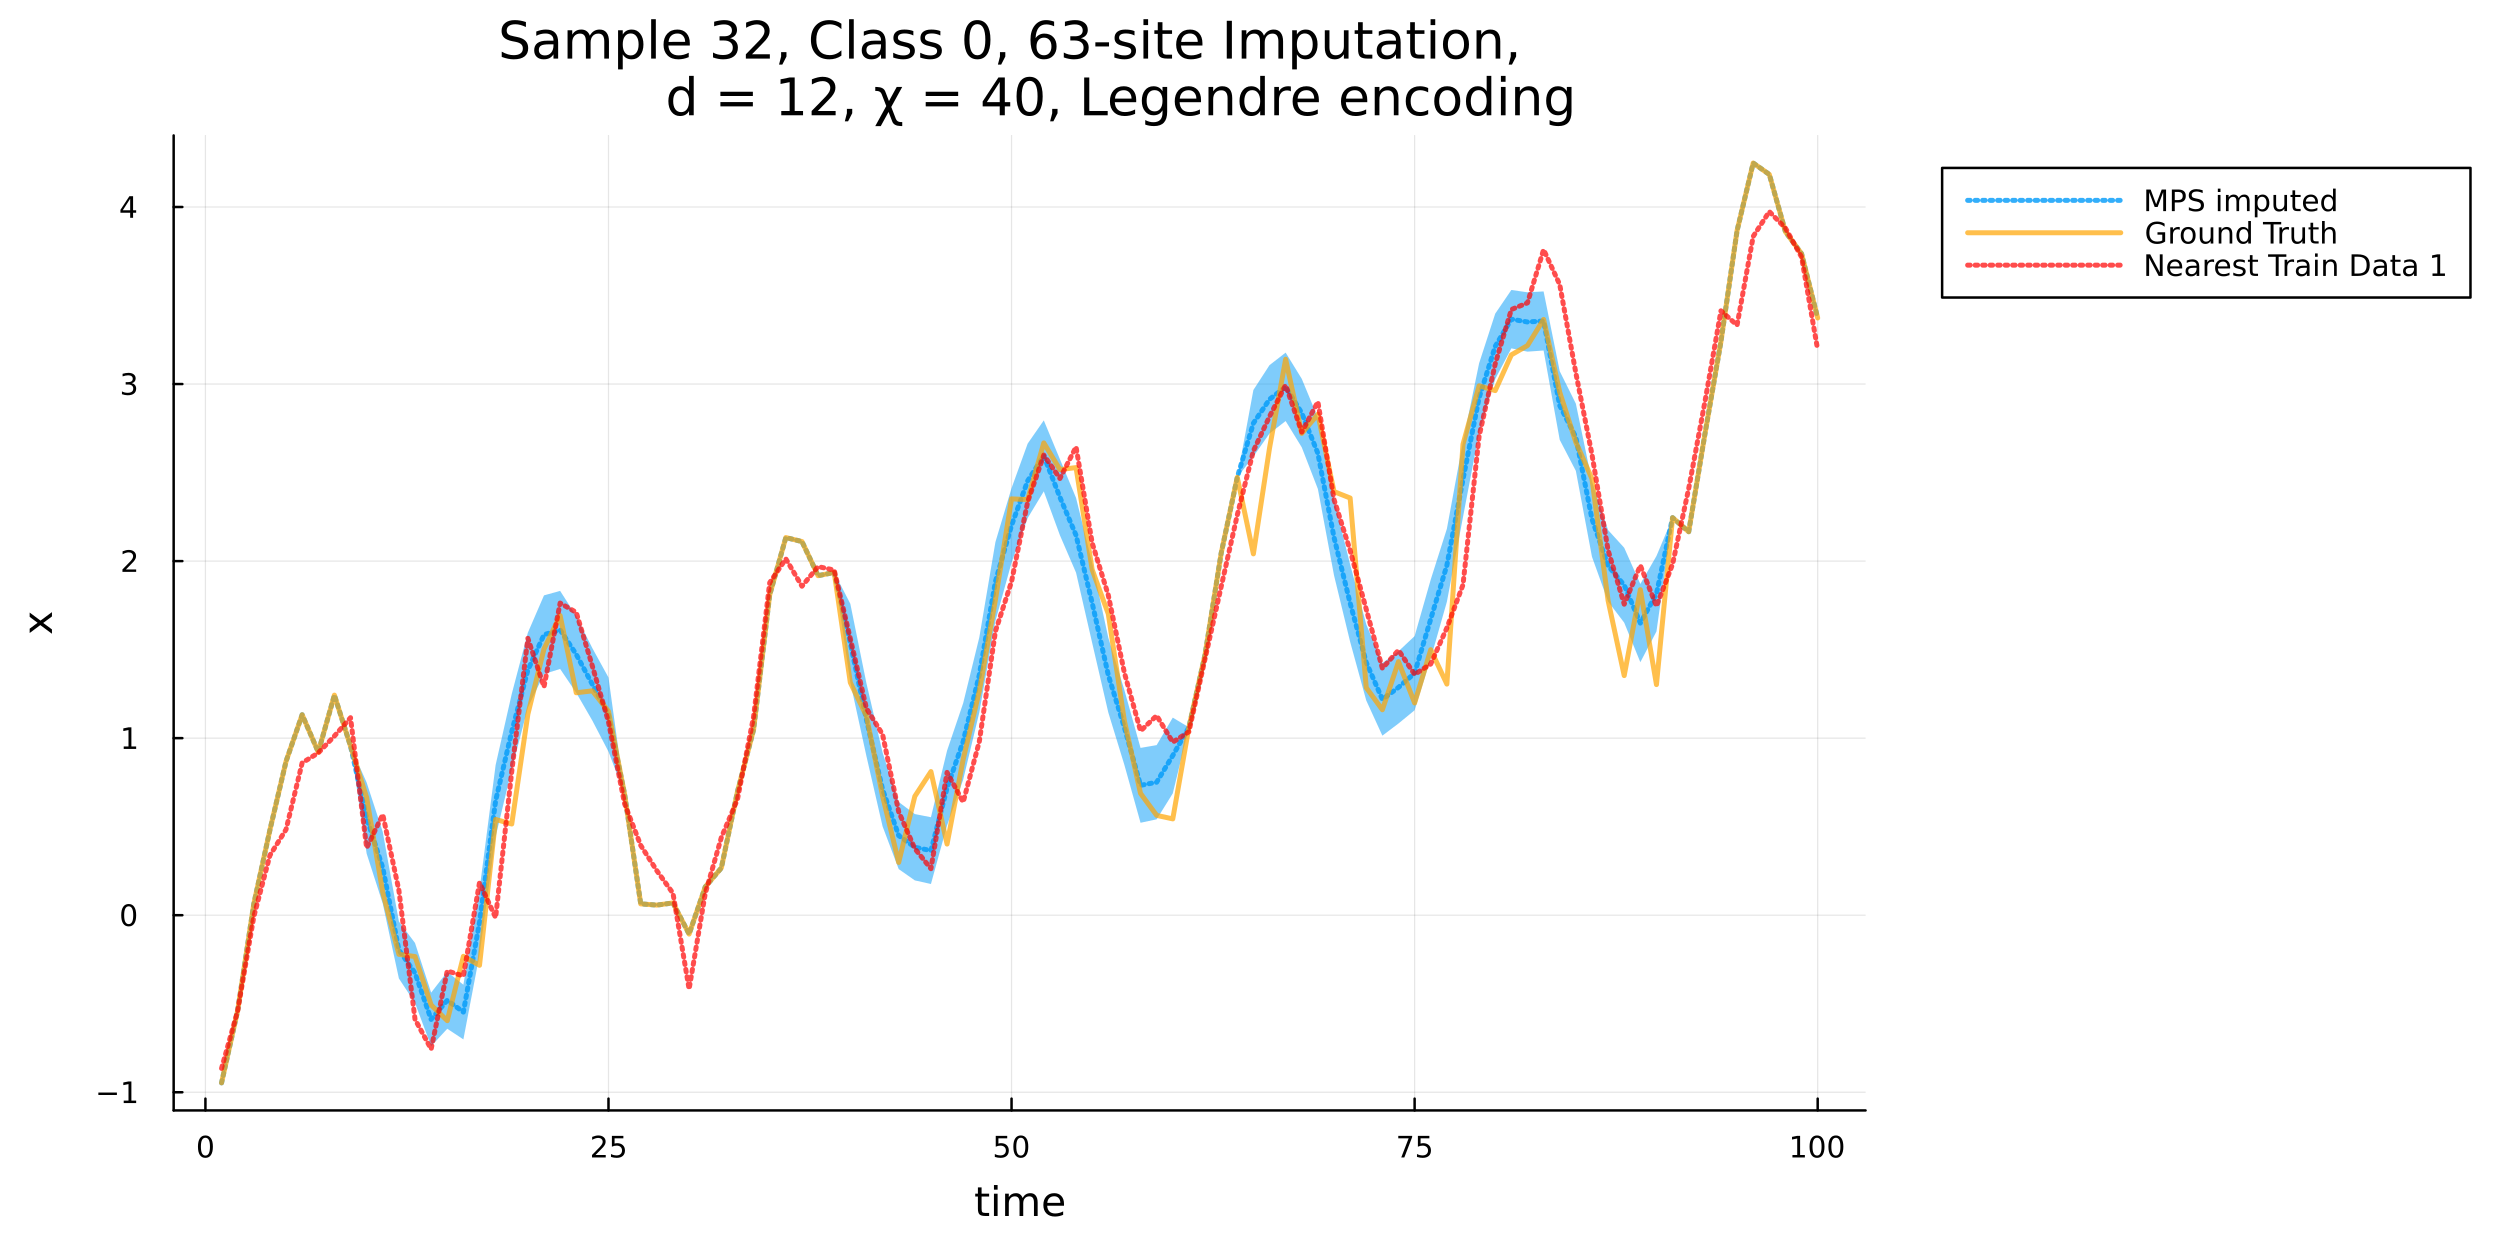 <?xml version="1.0" encoding="utf-8"?>
<svg xmlns="http://www.w3.org/2000/svg" xmlns:xlink="http://www.w3.org/1999/xlink" width="1000" height="500" viewBox="0 0 4000 2000">
<rect x="0" y="0" width="4000" height="2000" fill="#333333" stroke="none"/>
<defs>
  <clipPath id="clip360">
    <rect x="0" y="0" width="4000" height="2000"/>
  </clipPath>
</defs>
<path clip-path="url(#clip360)" d="M0 2000 L4000 2000 L4000 0 L0 0  Z" fill="#ffffff" fill-rule="evenodd" fill-opacity="1"/>
<defs>
  <clipPath id="clip361">
    <rect x="800" y="0" width="2801" height="2000"/>
  </clipPath>
</defs>
<path clip-path="url(#clip360)" d="M277.858 1776.71 L2984.9 1776.71 L2984.9 216.704 L277.858 216.704  Z" fill="#ffffff" fill-rule="evenodd" fill-opacity="1"/>
<defs>
  <clipPath id="clip362">
    <rect x="277" y="216" width="2708" height="1561"/>
  </clipPath>
</defs>
<polyline clip-path="url(#clip362)" style="stroke:#000000; stroke-linecap:round; stroke-linejoin:round; stroke-width:2; stroke-opacity:0.1; fill:none" points="328.676,1776.71 328.676,216.704 "/>
<polyline clip-path="url(#clip362)" style="stroke:#000000; stroke-linecap:round; stroke-linejoin:round; stroke-width:2; stroke-opacity:0.1; fill:none" points="973.579,1776.71 973.579,216.704 "/>
<polyline clip-path="url(#clip362)" style="stroke:#000000; stroke-linecap:round; stroke-linejoin:round; stroke-width:2; stroke-opacity:0.1; fill:none" points="1618.48,1776.71 1618.48,216.704 "/>
<polyline clip-path="url(#clip362)" style="stroke:#000000; stroke-linecap:round; stroke-linejoin:round; stroke-width:2; stroke-opacity:0.1; fill:none" points="2263.38,1776.71 2263.38,216.704 "/>
<polyline clip-path="url(#clip362)" style="stroke:#000000; stroke-linecap:round; stroke-linejoin:round; stroke-width:2; stroke-opacity:0.1; fill:none" points="2908.29,1776.71 2908.29,216.704 "/>
<polyline clip-path="url(#clip362)" style="stroke:#000000; stroke-linecap:round; stroke-linejoin:round; stroke-width:2; stroke-opacity:0.1; fill:none" points="277.858,1747.6 2984.9,1747.6 "/>
<polyline clip-path="url(#clip362)" style="stroke:#000000; stroke-linecap:round; stroke-linejoin:round; stroke-width:2; stroke-opacity:0.1; fill:none" points="277.858,1464.32 2984.9,1464.32 "/>
<polyline clip-path="url(#clip362)" style="stroke:#000000; stroke-linecap:round; stroke-linejoin:round; stroke-width:2; stroke-opacity:0.1; fill:none" points="277.858,1181.04 2984.9,1181.04 "/>
<polyline clip-path="url(#clip362)" style="stroke:#000000; stroke-linecap:round; stroke-linejoin:round; stroke-width:2; stroke-opacity:0.1; fill:none" points="277.858,897.757 2984.9,897.757 "/>
<polyline clip-path="url(#clip362)" style="stroke:#000000; stroke-linecap:round; stroke-linejoin:round; stroke-width:2; stroke-opacity:0.1; fill:none" points="277.858,614.474 2984.9,614.474 "/>
<polyline clip-path="url(#clip362)" style="stroke:#000000; stroke-linecap:round; stroke-linejoin:round; stroke-width:2; stroke-opacity:0.1; fill:none" points="277.858,331.191 2984.9,331.191 "/>
<polyline clip-path="url(#clip360)" style="stroke:#000000; stroke-linecap:round; stroke-linejoin:round; stroke-width:4; stroke-opacity:1; fill:none" points="277.858,1776.71 2984.9,1776.71 "/>
<polyline clip-path="url(#clip360)" style="stroke:#000000; stroke-linecap:round; stroke-linejoin:round; stroke-width:4; stroke-opacity:1; fill:none" points="328.676,1776.71 328.676,1757.81 "/>
<polyline clip-path="url(#clip360)" style="stroke:#000000; stroke-linecap:round; stroke-linejoin:round; stroke-width:4; stroke-opacity:1; fill:none" points="973.579,1776.71 973.579,1757.81 "/>
<polyline clip-path="url(#clip360)" style="stroke:#000000; stroke-linecap:round; stroke-linejoin:round; stroke-width:4; stroke-opacity:1; fill:none" points="1618.48,1776.71 1618.48,1757.81 "/>
<polyline clip-path="url(#clip360)" style="stroke:#000000; stroke-linecap:round; stroke-linejoin:round; stroke-width:4; stroke-opacity:1; fill:none" points="2263.38,1776.71 2263.38,1757.81 "/>
<polyline clip-path="url(#clip360)" style="stroke:#000000; stroke-linecap:round; stroke-linejoin:round; stroke-width:4; stroke-opacity:1; fill:none" points="2908.29,1776.71 2908.29,1757.81 "/>
<path clip-path="url(#clip360)" d="M328.676 1820.43 Q325.065 1820.43 323.237 1823.99 Q321.431 1827.53 321.431 1834.66 Q321.431 1841.77 323.237 1845.33 Q325.065 1848.88 328.676 1848.88 Q332.311 1848.88 334.116 1845.33 Q335.945 1841.77 335.945 1834.66 Q335.945 1827.53 334.116 1823.99 Q332.311 1820.43 328.676 1820.43 M328.676 1816.72 Q334.487 1816.72 337.542 1821.33 Q340.621 1825.91 340.621 1834.66 Q340.621 1843.39 337.542 1848 Q334.487 1852.58 328.676 1852.58 Q322.866 1852.58 319.788 1848 Q316.732 1843.39 316.732 1834.66 Q316.732 1825.91 319.788 1821.33 Q322.866 1816.72 328.676 1816.72 Z" fill="#000000" fill-rule="nonzero" fill-opacity="1" /><path clip-path="url(#clip360)" d="M952.85 1847.97 L969.169 1847.97 L969.169 1851.91 L947.225 1851.91 L947.225 1847.97 Q949.887 1845.22 954.47 1840.59 Q959.077 1835.94 960.257 1834.59 Q962.503 1832.07 963.382 1830.33 Q964.285 1828.57 964.285 1826.88 Q964.285 1824.13 962.341 1822.39 Q960.419 1820.66 957.318 1820.66 Q955.119 1820.66 952.665 1821.42 Q950.234 1822.19 947.457 1823.74 L947.457 1819.01 Q950.281 1817.88 952.734 1817.3 Q955.188 1816.72 957.225 1816.72 Q962.595 1816.72 965.79 1819.41 Q968.984 1822.09 968.984 1826.58 Q968.984 1828.71 968.174 1830.63 Q967.387 1832.53 965.281 1835.13 Q964.702 1835.8 961.6 1839.01 Q958.498 1842.21 952.85 1847.97 Z" fill="#000000" fill-rule="nonzero" fill-opacity="1" /><path clip-path="url(#clip360)" d="M979.03 1817.35 L997.387 1817.35 L997.387 1821.28 L983.313 1821.28 L983.313 1829.76 Q984.331 1829.41 985.35 1829.25 Q986.368 1829.06 987.387 1829.06 Q993.174 1829.06 996.554 1832.23 Q999.933 1835.4 999.933 1840.82 Q999.933 1846.4 996.461 1849.5 Q992.989 1852.58 986.669 1852.58 Q984.493 1852.58 982.225 1852.21 Q979.98 1851.84 977.572 1851.1 L977.572 1846.4 Q979.655 1847.53 981.878 1848.09 Q984.1 1848.64 986.577 1848.64 Q990.581 1848.64 992.919 1846.54 Q995.257 1844.43 995.257 1840.82 Q995.257 1837.21 992.919 1835.1 Q990.581 1833 986.577 1833 Q984.702 1833 982.827 1833.41 Q980.975 1833.83 979.03 1834.71 L979.03 1817.35 Z" fill="#000000" fill-rule="nonzero" fill-opacity="1" /><path clip-path="url(#clip360)" d="M1593.18 1817.35 L1611.54 1817.35 L1611.54 1821.28 L1597.46 1821.28 L1597.46 1829.76 Q1598.48 1829.41 1599.5 1829.25 Q1600.52 1829.06 1601.54 1829.06 Q1607.32 1829.06 1610.7 1832.23 Q1614.08 1835.4 1614.08 1840.82 Q1614.08 1846.4 1610.61 1849.5 Q1607.14 1852.58 1600.82 1852.58 Q1598.64 1852.58 1596.38 1852.21 Q1594.13 1851.84 1591.72 1851.1 L1591.72 1846.4 Q1593.81 1847.53 1596.03 1848.09 Q1598.25 1848.64 1600.73 1848.64 Q1604.73 1848.64 1607.07 1846.54 Q1609.41 1844.43 1609.41 1840.82 Q1609.41 1837.21 1607.07 1835.1 Q1604.73 1833 1600.73 1833 Q1598.85 1833 1596.98 1833.41 Q1595.13 1833.83 1593.18 1834.71 L1593.18 1817.35 Z" fill="#000000" fill-rule="nonzero" fill-opacity="1" /><path clip-path="url(#clip360)" d="M1633.3 1820.43 Q1629.69 1820.43 1627.86 1823.99 Q1626.05 1827.53 1626.05 1834.66 Q1626.05 1841.77 1627.86 1845.33 Q1629.69 1848.88 1633.3 1848.88 Q1636.93 1848.88 1638.74 1845.33 Q1640.57 1841.77 1640.57 1834.66 Q1640.57 1827.53 1638.74 1823.99 Q1636.93 1820.43 1633.3 1820.43 M1633.3 1816.72 Q1639.11 1816.72 1642.16 1821.33 Q1645.24 1825.91 1645.24 1834.66 Q1645.24 1843.39 1642.16 1848 Q1639.11 1852.58 1633.3 1852.58 Q1627.49 1852.58 1624.41 1848 Q1621.35 1843.39 1621.35 1834.66 Q1621.35 1825.91 1624.41 1821.33 Q1627.49 1816.72 1633.3 1816.72 Z" fill="#000000" fill-rule="nonzero" fill-opacity="1" /><path clip-path="url(#clip360)" d="M2237.24 1817.35 L2259.46 1817.35 L2259.46 1819.34 L2246.91 1851.91 L2242.03 1851.91 L2253.84 1821.28 L2237.24 1821.28 L2237.24 1817.35 Z" fill="#000000" fill-rule="nonzero" fill-opacity="1" /><path clip-path="url(#clip360)" d="M2268.63 1817.35 L2286.98 1817.35 L2286.98 1821.28 L2272.91 1821.28 L2272.91 1829.76 Q2273.93 1829.41 2274.95 1829.25 Q2275.97 1829.06 2276.98 1829.06 Q2282.77 1829.06 2286.15 1832.23 Q2289.53 1835.4 2289.53 1840.82 Q2289.53 1846.4 2286.06 1849.5 Q2282.59 1852.58 2276.27 1852.58 Q2274.09 1852.58 2271.82 1852.21 Q2269.58 1851.84 2267.17 1851.1 L2267.17 1846.4 Q2269.25 1847.53 2271.47 1848.09 Q2273.7 1848.64 2276.17 1848.64 Q2280.18 1848.64 2282.52 1846.54 Q2284.85 1844.43 2284.85 1840.82 Q2284.85 1837.21 2282.52 1835.1 Q2280.18 1833 2276.17 1833 Q2274.3 1833 2272.42 1833.41 Q2270.57 1833.83 2268.63 1834.71 L2268.63 1817.35 Z" fill="#000000" fill-rule="nonzero" fill-opacity="1" /><path clip-path="url(#clip360)" d="M2867.89 1847.97 L2875.53 1847.97 L2875.53 1821.61 L2867.22 1823.27 L2867.22 1819.01 L2875.49 1817.35 L2880.16 1817.35 L2880.16 1847.97 L2887.8 1847.97 L2887.8 1851.91 L2867.89 1851.91 L2867.89 1847.97 Z" fill="#000000" fill-rule="nonzero" fill-opacity="1" /><path clip-path="url(#clip360)" d="M2907.25 1820.43 Q2903.63 1820.43 2901.81 1823.99 Q2900 1827.53 2900 1834.66 Q2900 1841.77 2901.81 1845.33 Q2903.63 1848.88 2907.25 1848.88 Q2910.88 1848.88 2912.69 1845.33 Q2914.51 1841.77 2914.51 1834.66 Q2914.51 1827.53 2912.69 1823.99 Q2910.88 1820.43 2907.25 1820.43 M2907.25 1816.72 Q2913.06 1816.72 2916.11 1821.33 Q2919.19 1825.91 2919.19 1834.66 Q2919.19 1843.39 2916.11 1848 Q2913.06 1852.58 2907.25 1852.58 Q2901.44 1852.58 2898.36 1848 Q2895.3 1843.39 2895.3 1834.66 Q2895.3 1825.91 2898.36 1821.33 Q2901.44 1816.72 2907.25 1816.72 Z" fill="#000000" fill-rule="nonzero" fill-opacity="1" /><path clip-path="url(#clip360)" d="M2937.41 1820.43 Q2933.8 1820.43 2931.97 1823.99 Q2930.16 1827.53 2930.16 1834.66 Q2930.16 1841.77 2931.97 1845.33 Q2933.8 1848.88 2937.41 1848.88 Q2941.04 1848.88 2942.85 1845.33 Q2944.68 1841.77 2944.68 1834.66 Q2944.68 1827.53 2942.85 1823.99 Q2941.04 1820.43 2937.41 1820.43 M2937.41 1816.72 Q2943.22 1816.72 2946.27 1821.33 Q2949.35 1825.91 2949.35 1834.66 Q2949.35 1843.39 2946.27 1848 Q2943.22 1852.58 2937.41 1852.58 Q2931.6 1852.58 2928.52 1848 Q2925.46 1843.39 2925.46 1834.66 Q2925.46 1825.91 2928.52 1821.33 Q2931.6 1816.72 2937.41 1816.72 Z" fill="#000000" fill-rule="nonzero" fill-opacity="1" /><path clip-path="url(#clip360)" d="M1570.54 1899.8 L1570.54 1909.92 L1582.6 1909.92 L1582.6 1914.48 L1570.54 1914.48 L1570.54 1933.83 Q1570.54 1938.19 1571.72 1939.43 Q1572.93 1940.67 1576.59 1940.67 L1582.6 1940.67 L1582.6 1945.57 L1576.59 1945.57 Q1569.81 1945.57 1567.23 1943.06 Q1564.65 1940.51 1564.65 1933.83 L1564.65 1914.48 L1560.35 1914.48 L1560.35 1909.92 L1564.65 1909.92 L1564.65 1899.8 L1570.54 1899.8 Z" fill="#000000" fill-rule="nonzero" fill-opacity="1" /><path clip-path="url(#clip360)" d="M1590.31 1909.92 L1596.16 1909.92 L1596.16 1945.57 L1590.31 1945.57 L1590.31 1909.92 M1590.31 1896.05 L1596.16 1896.05 L1596.16 1903.46 L1590.31 1903.46 L1590.31 1896.05 Z" fill="#000000" fill-rule="nonzero" fill-opacity="1" /><path clip-path="url(#clip360)" d="M1636.17 1916.77 Q1638.37 1912.82 1641.42 1910.94 Q1644.48 1909.06 1648.62 1909.06 Q1654.19 1909.06 1657.21 1912.98 Q1660.23 1916.86 1660.23 1924.06 L1660.23 1945.57 L1654.34 1945.57 L1654.34 1924.25 Q1654.34 1919.12 1652.53 1916.64 Q1650.72 1914.16 1646.99 1914.16 Q1642.44 1914.16 1639.8 1917.18 Q1637.16 1920.2 1637.16 1925.42 L1637.16 1945.57 L1631.27 1945.57 L1631.27 1924.25 Q1631.27 1919.09 1629.45 1916.64 Q1627.64 1914.16 1623.85 1914.16 Q1619.36 1914.16 1616.72 1917.21 Q1614.08 1920.24 1614.08 1925.42 L1614.08 1945.57 L1608.19 1945.57 L1608.19 1909.92 L1614.08 1909.92 L1614.08 1915.46 Q1616.09 1912.18 1618.89 1910.62 Q1621.69 1909.06 1625.54 1909.06 Q1629.42 1909.06 1632.13 1911.04 Q1634.87 1913.01 1636.17 1916.77 Z" fill="#000000" fill-rule="nonzero" fill-opacity="1" /><path clip-path="url(#clip360)" d="M1702.41 1926.28 L1702.41 1929.15 L1675.48 1929.15 Q1675.86 1935.2 1679.11 1938.38 Q1682.39 1941.53 1688.21 1941.53 Q1691.58 1941.53 1694.73 1940.7 Q1697.92 1939.87 1701.04 1938.22 L1701.04 1943.76 Q1697.89 1945.09 1694.58 1945.79 Q1691.27 1946.49 1687.86 1946.49 Q1679.33 1946.49 1674.33 1941.53 Q1669.37 1936.56 1669.37 1928.1 Q1669.37 1919.35 1674.08 1914.22 Q1678.82 1909.06 1686.84 1909.06 Q1694.03 1909.06 1698.2 1913.71 Q1702.41 1918.33 1702.41 1926.28 M1696.55 1924.56 Q1696.49 1919.76 1693.84 1916.89 Q1691.23 1914.03 1686.9 1914.03 Q1682 1914.03 1679.04 1916.8 Q1676.11 1919.57 1675.67 1924.6 L1696.55 1924.56 Z" fill="#000000" fill-rule="nonzero" fill-opacity="1" /><polyline clip-path="url(#clip360)" style="stroke:#000000; stroke-linecap:round; stroke-linejoin:round; stroke-width:4; stroke-opacity:1; fill:none" points="277.858,1776.71 277.858,216.704 "/>
<polyline clip-path="url(#clip360)" style="stroke:#000000; stroke-linecap:round; stroke-linejoin:round; stroke-width:4; stroke-opacity:1; fill:none" points="277.858,1747.6 291.779,1747.6 "/>
<polyline clip-path="url(#clip360)" style="stroke:#000000; stroke-linecap:round; stroke-linejoin:round; stroke-width:4; stroke-opacity:1; fill:none" points="277.858,1464.32 291.779,1464.32 "/>
<polyline clip-path="url(#clip360)" style="stroke:#000000; stroke-linecap:round; stroke-linejoin:round; stroke-width:4; stroke-opacity:1; fill:none" points="277.858,1181.04 291.779,1181.04 "/>
<polyline clip-path="url(#clip360)" style="stroke:#000000; stroke-linecap:round; stroke-linejoin:round; stroke-width:4; stroke-opacity:1; fill:none" points="277.858,897.757 291.779,897.757 "/>
<polyline clip-path="url(#clip360)" style="stroke:#000000; stroke-linecap:round; stroke-linejoin:round; stroke-width:4; stroke-opacity:1; fill:none" points="277.858,614.474 291.779,614.474 "/>
<polyline clip-path="url(#clip360)" style="stroke:#000000; stroke-linecap:round; stroke-linejoin:round; stroke-width:4; stroke-opacity:1; fill:none" points="277.858,331.191 291.779,331.191 "/>
<path clip-path="url(#clip360)" d="M157.372 1748.06 L187.048 1748.06 L187.048 1751.99 L157.372 1751.99 L157.372 1748.06 Z" fill="#000000" fill-rule="nonzero" fill-opacity="1" /><path clip-path="url(#clip360)" d="M197.951 1760.95 L205.59 1760.95 L205.59 1734.58 L197.279 1736.25 L197.279 1731.99 L205.543 1730.32 L210.219 1730.32 L210.219 1760.95 L217.858 1760.95 L217.858 1764.88 L197.951 1764.88 L197.951 1760.95 Z" fill="#000000" fill-rule="nonzero" fill-opacity="1" /><path clip-path="url(#clip360)" d="M205.914 1450.12 Q202.303 1450.12 200.474 1453.69 Q198.668 1457.23 198.668 1464.36 Q198.668 1471.46 200.474 1475.03 Q202.303 1478.57 205.914 1478.57 Q209.548 1478.57 211.353 1475.03 Q213.182 1471.46 213.182 1464.36 Q213.182 1457.23 211.353 1453.69 Q209.548 1450.12 205.914 1450.12 M205.914 1446.42 Q211.724 1446.42 214.779 1451.02 Q217.858 1455.61 217.858 1464.36 Q217.858 1473.08 214.779 1477.69 Q211.724 1482.27 205.914 1482.27 Q200.104 1482.27 197.025 1477.69 Q193.969 1473.08 193.969 1464.36 Q193.969 1455.61 197.025 1451.02 Q200.104 1446.42 205.914 1446.42 Z" fill="#000000" fill-rule="nonzero" fill-opacity="1" /><path clip-path="url(#clip360)" d="M197.951 1194.38 L205.59 1194.38 L205.59 1168.02 L197.279 1169.69 L197.279 1165.43 L205.543 1163.76 L210.219 1163.76 L210.219 1194.38 L217.858 1194.38 L217.858 1198.32 L197.951 1198.32 L197.951 1194.38 Z" fill="#000000" fill-rule="nonzero" fill-opacity="1" /><path clip-path="url(#clip360)" d="M201.539 911.101 L217.858 911.101 L217.858 915.037 L195.914 915.037 L195.914 911.101 Q198.576 908.347 203.159 903.717 Q207.766 899.064 208.946 897.722 Q211.191 895.199 212.071 893.463 Q212.974 891.703 212.974 890.014 Q212.974 887.259 211.029 885.523 Q209.108 883.787 206.006 883.787 Q203.807 883.787 201.354 884.551 Q198.923 885.314 196.145 886.865 L196.145 882.143 Q198.969 881.009 201.423 880.43 Q203.877 879.852 205.914 879.852 Q211.284 879.852 214.478 882.537 Q217.673 885.222 217.673 889.713 Q217.673 891.842 216.863 893.764 Q216.076 895.662 213.969 898.254 Q213.391 898.926 210.289 902.143 Q207.187 905.338 201.539 911.101 Z" fill="#000000" fill-rule="nonzero" fill-opacity="1" /><path clip-path="url(#clip360)" d="M210.728 613.12 Q214.085 613.837 215.96 616.106 Q217.858 618.374 217.858 621.708 Q217.858 626.823 214.34 629.624 Q210.821 632.425 204.34 632.425 Q202.164 632.425 199.849 631.985 Q197.557 631.569 195.104 630.712 L195.104 626.198 Q197.048 627.333 199.363 627.911 Q201.678 628.49 204.201 628.49 Q208.599 628.49 210.891 626.754 Q213.205 625.018 213.205 621.708 Q213.205 618.652 211.053 616.939 Q208.923 615.203 205.104 615.203 L201.076 615.203 L201.076 611.36 L205.289 611.36 Q208.738 611.36 210.566 609.995 Q212.395 608.606 212.395 606.013 Q212.395 603.351 210.497 601.939 Q208.622 600.504 205.104 600.504 Q203.182 600.504 200.983 600.921 Q198.784 601.337 196.145 602.217 L196.145 598.05 Q198.807 597.31 201.122 596.939 Q203.46 596.569 205.52 596.569 Q210.844 596.569 213.946 598.999 Q217.048 601.407 217.048 605.527 Q217.048 608.397 215.404 610.388 Q213.761 612.356 210.728 613.12 Z" fill="#000000" fill-rule="nonzero" fill-opacity="1" /><path clip-path="url(#clip360)" d="M208.275 317.985 L196.469 336.434 L208.275 336.434 L208.275 317.985 M207.048 313.911 L212.928 313.911 L212.928 336.434 L217.858 336.434 L217.858 340.323 L212.928 340.323 L212.928 348.471 L208.275 348.471 L208.275 340.323 L192.673 340.323 L192.673 335.809 L207.048 313.911 Z" fill="#000000" fill-rule="nonzero" fill-opacity="1" /><path clip-path="url(#clip360)" d="M47.468 980.091 L64.815 992.982 L83.116 979.423 L83.116 986.33 L69.112 996.706 L83.116 1007.08 L83.116 1013.99 L64.465 1000.14 L47.468 1012.81 L47.468 1005.9 L60.168 996.451 L47.468 986.998 L47.468 980.091 Z" fill="#000000" fill-rule="nonzero" fill-opacity="1" /><path clip-path="url(#clip360)" d="M841.454 35.249 L841.454 43.229 Q836.795 41.001 832.663 39.907 Q828.531 38.814 824.683 38.814 Q817.999 38.814 814.353 41.406 Q810.748 43.999 810.748 48.779 Q810.748 52.789 813.138 54.855 Q815.568 56.881 822.293 58.137 L827.235 59.149 Q836.39 60.891 840.724 65.307 Q845.099 69.682 845.099 77.054 Q845.099 85.845 839.185 90.382 Q833.311 94.919 821.928 94.919 Q817.634 94.919 812.773 93.947 Q807.953 92.974 802.767 91.07 L802.767 82.644 Q807.75 85.44 812.53 86.858 Q817.31 88.275 821.928 88.275 Q828.936 88.275 832.744 85.521 Q836.552 82.766 836.552 77.662 Q836.552 73.206 833.797 70.694 Q831.083 68.183 824.845 66.927 L819.862 65.955 Q810.707 64.132 806.616 60.243 Q802.524 56.354 802.524 49.427 Q802.524 41.406 808.155 36.788 Q813.826 32.17 823.751 32.17 Q828.005 32.17 832.42 32.94 Q836.836 33.71 841.454 35.249 Z" fill="#000000" fill-rule="nonzero" fill-opacity="1" /><path clip-path="url(#clip360)" d="M878.155 70.937 Q869.121 70.937 865.637 73.003 Q862.154 75.069 862.154 80.052 Q862.154 84.022 864.746 86.371 Q867.379 88.68 871.876 88.68 Q878.074 88.68 881.801 84.305 Q885.568 79.89 885.568 72.598 L885.568 70.937 L878.155 70.937 M893.022 67.859 L893.022 93.744 L885.568 93.744 L885.568 86.858 Q883.016 90.989 879.208 92.974 Q875.4 94.919 869.891 94.919 Q862.923 94.919 858.791 91.03 Q854.7 87.1 854.7 80.538 Q854.7 72.882 859.804 68.993 Q864.949 65.104 875.117 65.104 L885.568 65.104 L885.568 64.375 Q885.568 59.23 882.165 56.435 Q878.803 53.599 872.686 53.599 Q868.797 53.599 865.111 54.531 Q861.425 55.463 858.022 57.326 L858.022 50.44 Q862.113 48.86 865.962 48.09 Q869.81 47.28 873.456 47.28 Q883.299 47.28 888.16 52.384 Q893.022 57.488 893.022 67.859 Z" fill="#000000" fill-rule="nonzero" fill-opacity="1" /><path clip-path="url(#clip360)" d="M943.698 57.083 Q946.494 52.06 950.382 49.67 Q954.271 47.28 959.537 47.28 Q966.627 47.28 970.475 52.263 Q974.323 57.205 974.323 66.36 L974.323 93.744 L966.829 93.744 L966.829 66.603 Q966.829 60.081 964.52 56.921 Q962.211 53.762 957.471 53.762 Q951.679 53.762 948.316 57.61 Q944.954 61.458 944.954 68.102 L944.954 93.744 L937.46 93.744 L937.46 66.603 Q937.46 60.041 935.151 56.921 Q932.842 53.762 928.021 53.762 Q922.31 53.762 918.947 57.65 Q915.585 61.499 915.585 68.102 L915.585 93.744 L908.091 93.744 L908.091 48.374 L915.585 48.374 L915.585 55.422 Q918.137 51.25 921.702 49.265 Q925.267 47.28 930.168 47.28 Q935.11 47.28 938.554 49.792 Q942.038 52.303 943.698 57.083 Z" fill="#000000" fill-rule="nonzero" fill-opacity="1" /><path clip-path="url(#clip360)" d="M996.401 86.939 L996.401 111.001 L988.906 111.001 L988.906 48.374 L996.401 48.374 L996.401 55.26 Q998.75 51.209 1002.31 49.265 Q1005.92 47.28 1010.9 47.28 Q1019.17 47.28 1024.31 53.843 Q1029.5 60.405 1029.5 71.099 Q1029.5 81.794 1024.31 88.356 Q1019.17 94.919 1010.9 94.919 Q1005.92 94.919 1002.31 92.974 Q998.75 90.989 996.401 86.939 M1021.76 71.099 Q1021.76 62.876 1018.36 58.218 Q1014.99 53.519 1009.08 53.519 Q1003.17 53.519 999.763 58.218 Q996.401 62.876 996.401 71.099 Q996.401 79.323 999.763 84.022 Q1003.17 88.68 1009.08 88.68 Q1014.99 88.68 1018.36 84.022 Q1021.76 79.323 1021.76 71.099 Z" fill="#000000" fill-rule="nonzero" fill-opacity="1" /><path clip-path="url(#clip360)" d="M1041.85 30.712 L1049.31 30.712 L1049.31 93.744 L1041.85 93.744 L1041.85 30.712 Z" fill="#000000" fill-rule="nonzero" fill-opacity="1" /><path clip-path="url(#clip360)" d="M1103.71 69.195 L1103.71 72.841 L1069.44 72.841 Q1069.92 80.538 1074.06 84.589 Q1078.23 88.599 1085.64 88.599 Q1089.94 88.599 1093.95 87.546 Q1098 86.493 1101.97 84.386 L1101.97 91.435 Q1097.96 93.136 1093.74 94.028 Q1089.53 94.919 1085.2 94.919 Q1074.34 94.919 1067.98 88.599 Q1061.66 82.28 1061.66 71.504 Q1061.66 60.364 1067.66 53.843 Q1073.69 47.28 1083.9 47.28 Q1093.06 47.28 1098.36 53.194 Q1103.71 59.068 1103.71 69.195 M1096.26 67.008 Q1096.17 60.891 1092.81 57.245 Q1089.49 53.599 1083.98 53.599 Q1077.74 53.599 1073.98 57.124 Q1070.25 60.648 1069.68 67.049 L1096.26 67.008 Z" fill="#000000" fill-rule="nonzero" fill-opacity="1" /><path clip-path="url(#clip360)" d="M1168.16 61.134 Q1174.03 62.39 1177.31 66.36 Q1180.64 70.33 1180.64 76.163 Q1180.64 85.116 1174.48 90.017 Q1168.32 94.919 1156.98 94.919 Q1153.17 94.919 1149.12 94.149 Q1145.11 93.42 1140.82 91.921 L1140.82 84.022 Q1144.22 86.007 1148.27 87.019 Q1152.32 88.032 1156.74 88.032 Q1164.43 88.032 1168.44 84.994 Q1172.49 81.956 1172.49 76.163 Q1172.49 70.816 1168.73 67.818 Q1165 64.78 1158.32 64.78 L1151.27 64.78 L1151.27 58.056 L1158.64 58.056 Q1164.68 58.056 1167.88 55.666 Q1171.08 53.235 1171.08 48.698 Q1171.08 44.039 1167.75 41.568 Q1164.47 39.057 1158.32 39.057 Q1154.95 39.057 1151.1 39.786 Q1147.26 40.515 1142.64 42.054 L1142.64 34.763 Q1147.3 33.467 1151.35 32.818 Q1155.44 32.17 1159.04 32.17 Q1168.36 32.17 1173.79 36.424 Q1179.22 40.637 1179.22 47.847 Q1179.22 52.87 1176.34 56.354 Q1173.47 59.797 1168.16 61.134 Z" fill="#000000" fill-rule="nonzero" fill-opacity="1" /><path clip-path="url(#clip360)" d="M1203.2 86.858 L1231.76 86.858 L1231.76 93.744 L1193.36 93.744 L1193.36 86.858 Q1198.01 82.037 1206.03 73.935 Q1214.1 65.793 1216.16 63.443 Q1220.09 59.028 1221.63 55.99 Q1223.21 52.911 1223.21 49.954 Q1223.21 45.133 1219.81 42.095 Q1216.45 39.057 1211.02 39.057 Q1207.17 39.057 1202.88 40.394 Q1198.62 41.73 1193.76 44.444 L1193.76 36.181 Q1198.7 34.196 1203 33.183 Q1207.29 32.17 1210.86 32.17 Q1220.25 32.17 1225.84 36.869 Q1231.43 41.568 1231.43 49.427 Q1231.43 53.154 1230.02 56.516 Q1228.64 59.838 1224.95 64.375 Q1223.94 65.55 1218.51 71.18 Q1213.08 76.771 1203.2 86.858 Z" fill="#000000" fill-rule="nonzero" fill-opacity="1" /><path clip-path="url(#clip360)" d="M1249.78 83.455 L1258.33 83.455 L1258.33 90.422 L1251.69 103.385 L1246.46 103.385 L1249.78 90.422 L1249.78 83.455 Z" fill="#000000" fill-rule="nonzero" fill-opacity="1" /><path clip-path="url(#clip360)" d="M1346.24 37.922 L1346.24 46.551 Q1342.1 42.703 1337.41 40.799 Q1332.75 38.895 1327.48 38.895 Q1317.11 38.895 1311.6 45.255 Q1306.09 51.574 1306.09 63.565 Q1306.09 75.515 1311.6 81.875 Q1317.11 88.194 1327.48 88.194 Q1332.75 88.194 1337.41 86.29 Q1342.1 84.386 1346.24 80.538 L1346.24 89.085 Q1341.94 92.002 1337.12 93.46 Q1332.34 94.919 1326.99 94.919 Q1313.26 94.919 1305.36 86.533 Q1297.46 78.108 1297.46 63.565 Q1297.46 48.981 1305.36 40.596 Q1313.26 32.17 1326.99 32.17 Q1332.42 32.17 1337.2 33.629 Q1342.02 35.046 1346.24 37.922 Z" fill="#000000" fill-rule="nonzero" fill-opacity="1" /><path clip-path="url(#clip360)" d="M1358.55 30.712 L1366.01 30.712 L1366.01 93.744 L1358.55 93.744 L1358.55 30.712 Z" fill="#000000" fill-rule="nonzero" fill-opacity="1" /><path clip-path="url(#clip360)" d="M1402.22 70.937 Q1393.19 70.937 1389.7 73.003 Q1386.22 75.069 1386.22 80.052 Q1386.22 84.022 1388.81 86.371 Q1391.44 88.68 1395.94 88.68 Q1402.14 88.68 1405.87 84.305 Q1409.63 79.89 1409.63 72.598 L1409.63 70.937 L1402.22 70.937 M1417.09 67.859 L1417.09 93.744 L1409.63 93.744 L1409.63 86.858 Q1407.08 90.989 1403.27 92.974 Q1399.47 94.919 1393.96 94.919 Q1386.99 94.919 1382.86 91.03 Q1378.77 87.1 1378.77 80.538 Q1378.77 72.882 1383.87 68.993 Q1389.01 65.104 1399.18 65.104 L1409.63 65.104 L1409.63 64.375 Q1409.63 59.23 1406.23 56.435 Q1402.87 53.599 1396.75 53.599 Q1392.86 53.599 1389.18 54.531 Q1385.49 55.463 1382.09 57.326 L1382.09 50.44 Q1386.18 48.86 1390.03 48.09 Q1393.88 47.28 1397.52 47.28 Q1407.36 47.28 1412.23 52.384 Q1417.09 57.488 1417.09 67.859 Z" fill="#000000" fill-rule="nonzero" fill-opacity="1" /><path clip-path="url(#clip360)" d="M1461.36 49.711 L1461.36 56.759 Q1458.2 55.139 1454.8 54.329 Q1451.4 53.519 1447.75 53.519 Q1442.2 53.519 1439.41 55.22 Q1436.65 56.921 1436.65 60.324 Q1436.65 62.917 1438.64 64.415 Q1440.62 65.874 1446.62 67.211 L1449.17 67.778 Q1457.11 69.479 1460.43 72.598 Q1463.79 75.677 1463.79 81.227 Q1463.79 87.546 1458.77 91.232 Q1453.79 94.919 1445.04 94.919 Q1441.39 94.919 1437.42 94.19 Q1433.49 93.501 1429.12 92.083 L1429.12 84.386 Q1433.25 86.533 1437.26 87.627 Q1441.27 88.68 1445.2 88.68 Q1450.47 88.68 1453.3 86.898 Q1456.14 85.075 1456.14 81.794 Q1456.14 78.756 1454.07 77.135 Q1452.05 75.515 1445.12 74.016 L1442.53 73.409 Q1435.6 71.95 1432.52 68.953 Q1429.44 65.914 1429.44 60.648 Q1429.44 54.248 1433.98 50.764 Q1438.52 47.28 1446.86 47.28 Q1450.99 47.28 1454.64 47.888 Q1458.28 48.495 1461.36 49.711 Z" fill="#000000" fill-rule="nonzero" fill-opacity="1" /><path clip-path="url(#clip360)" d="M1504.59 49.711 L1504.59 56.759 Q1501.43 55.139 1498.02 54.329 Q1494.62 53.519 1490.98 53.519 Q1485.43 53.519 1482.63 55.22 Q1479.88 56.921 1479.88 60.324 Q1479.88 62.917 1481.86 64.415 Q1483.85 65.874 1489.84 67.211 L1492.39 67.778 Q1500.33 69.479 1503.65 72.598 Q1507.02 75.677 1507.02 81.227 Q1507.02 87.546 1501.99 91.232 Q1497.01 94.919 1488.26 94.919 Q1484.62 94.919 1480.65 94.19 Q1476.72 93.501 1472.34 92.083 L1472.34 84.386 Q1476.47 86.533 1480.48 87.627 Q1484.49 88.68 1488.42 88.68 Q1493.69 88.68 1496.53 86.898 Q1499.36 85.075 1499.36 81.794 Q1499.36 78.756 1497.29 77.135 Q1495.27 75.515 1488.34 74.016 L1485.75 73.409 Q1478.82 71.95 1475.74 68.953 Q1472.67 65.914 1472.67 60.648 Q1472.67 54.248 1477.2 50.764 Q1481.74 47.28 1490.08 47.28 Q1494.22 47.28 1497.86 47.888 Q1501.51 48.495 1504.59 49.711 Z" fill="#000000" fill-rule="nonzero" fill-opacity="1" /><path clip-path="url(#clip360)" d="M1563.81 38.652 Q1557.49 38.652 1554.29 44.89 Q1551.13 51.088 1551.13 63.565 Q1551.13 76.001 1554.29 82.239 Q1557.49 88.437 1563.81 88.437 Q1570.17 88.437 1573.33 82.239 Q1576.53 76.001 1576.53 63.565 Q1576.53 51.088 1573.33 44.89 Q1570.17 38.652 1563.81 38.652 M1563.81 32.17 Q1573.98 32.17 1579.33 40.232 Q1584.71 48.252 1584.71 63.565 Q1584.71 78.837 1579.33 86.898 Q1573.98 94.919 1563.81 94.919 Q1553.64 94.919 1548.26 86.898 Q1542.91 78.837 1542.91 63.565 Q1542.91 48.252 1548.26 40.232 Q1553.64 32.17 1563.81 32.17 Z" fill="#000000" fill-rule="nonzero" fill-opacity="1" /><path clip-path="url(#clip360)" d="M1599.94 83.455 L1608.49 83.455 L1608.49 90.422 L1601.85 103.385 L1596.62 103.385 L1599.94 90.422 L1599.94 83.455 Z" fill="#000000" fill-rule="nonzero" fill-opacity="1" /><path clip-path="url(#clip360)" d="M1670.35 60.243 Q1664.84 60.243 1661.6 64.01 Q1658.4 67.778 1658.4 74.34 Q1658.4 80.862 1661.6 84.67 Q1664.84 88.437 1670.35 88.437 Q1675.86 88.437 1679.06 84.67 Q1682.3 80.862 1682.3 74.34 Q1682.3 67.778 1679.06 64.01 Q1675.86 60.243 1670.35 60.243 M1686.59 34.601 L1686.59 42.054 Q1683.52 40.596 1680.36 39.827 Q1677.24 39.057 1674.16 39.057 Q1666.06 39.057 1661.76 44.526 Q1657.51 49.994 1656.9 61.053 Q1659.29 57.529 1662.9 55.666 Q1666.5 53.762 1670.84 53.762 Q1679.95 53.762 1685.22 59.311 Q1690.52 64.82 1690.52 74.34 Q1690.52 83.657 1685.01 89.288 Q1679.5 94.919 1670.35 94.919 Q1659.86 94.919 1654.31 86.898 Q1648.76 78.837 1648.76 63.565 Q1648.76 49.225 1655.56 40.718 Q1662.37 32.17 1673.83 32.17 Q1676.91 32.17 1680.03 32.778 Q1683.19 33.386 1686.59 34.601 Z" fill="#000000" fill-rule="nonzero" fill-opacity="1" /><path clip-path="url(#clip360)" d="M1729.41 61.134 Q1735.29 62.39 1738.57 66.36 Q1741.89 70.33 1741.89 76.163 Q1741.89 85.116 1735.73 90.017 Q1729.57 94.919 1718.23 94.919 Q1714.42 94.919 1710.37 94.149 Q1706.36 93.42 1702.07 91.921 L1702.07 84.022 Q1705.47 86.007 1709.52 87.019 Q1713.57 88.032 1717.99 88.032 Q1725.68 88.032 1729.7 84.994 Q1733.75 81.956 1733.75 76.163 Q1733.75 70.816 1729.98 67.818 Q1726.25 64.78 1719.57 64.78 L1712.52 64.78 L1712.52 58.056 L1719.89 58.056 Q1725.93 58.056 1729.13 55.666 Q1732.33 53.235 1732.33 48.698 Q1732.33 44.039 1729.01 41.568 Q1725.73 39.057 1719.57 39.057 Q1716.21 39.057 1712.36 39.786 Q1708.51 40.515 1703.89 42.054 L1703.89 34.763 Q1708.55 33.467 1712.6 32.818 Q1716.69 32.17 1720.3 32.17 Q1729.61 32.17 1735.04 36.424 Q1740.47 40.637 1740.47 47.847 Q1740.47 52.87 1737.59 56.354 Q1734.72 59.797 1729.41 61.134 Z" fill="#000000" fill-rule="nonzero" fill-opacity="1" /><path clip-path="url(#clip360)" d="M1752.58 67.697 L1774.42 67.697 L1774.42 74.34 L1752.58 74.34 L1752.58 67.697 Z" fill="#000000" fill-rule="nonzero" fill-opacity="1" /><path clip-path="url(#clip360)" d="M1815.21 49.711 L1815.21 56.759 Q1812.05 55.139 1808.65 54.329 Q1805.24 53.519 1801.6 53.519 Q1796.05 53.519 1793.25 55.22 Q1790.5 56.921 1790.5 60.324 Q1790.5 62.917 1792.48 64.415 Q1794.47 65.874 1800.46 67.211 L1803.02 67.778 Q1810.96 69.479 1814.28 72.598 Q1817.64 75.677 1817.64 81.227 Q1817.64 87.546 1812.62 91.232 Q1807.63 94.919 1798.88 94.919 Q1795.24 94.919 1791.27 94.19 Q1787.34 93.501 1782.96 92.083 L1782.96 84.386 Q1787.1 86.533 1791.11 87.627 Q1795.12 88.68 1799.05 88.68 Q1804.31 88.68 1807.15 86.898 Q1809.98 85.075 1809.98 81.794 Q1809.98 78.756 1807.92 77.135 Q1805.89 75.515 1798.97 74.016 L1796.37 73.409 Q1789.45 71.95 1786.37 68.953 Q1783.29 65.914 1783.29 60.648 Q1783.29 54.248 1787.83 50.764 Q1792.36 47.28 1800.71 47.28 Q1804.84 47.28 1808.49 47.888 Q1812.13 48.495 1815.21 49.711 Z" fill="#000000" fill-rule="nonzero" fill-opacity="1" /><path clip-path="url(#clip360)" d="M1829.51 48.374 L1836.96 48.374 L1836.96 93.744 L1829.51 93.744 L1829.51 48.374 M1829.51 30.712 L1836.96 30.712 L1836.96 40.151 L1829.51 40.151 L1829.51 30.712 Z" fill="#000000" fill-rule="nonzero" fill-opacity="1" /><path clip-path="url(#clip360)" d="M1859.93 35.492 L1859.93 48.374 L1875.28 48.374 L1875.28 54.167 L1859.93 54.167 L1859.93 78.796 Q1859.93 84.346 1861.43 85.926 Q1862.97 87.506 1867.63 87.506 L1875.28 87.506 L1875.28 93.744 L1867.63 93.744 Q1859 93.744 1855.72 90.544 Q1852.44 87.303 1852.44 78.796 L1852.44 54.167 L1846.97 54.167 L1846.97 48.374 L1852.44 48.374 L1852.44 35.492 L1859.93 35.492 Z" fill="#000000" fill-rule="nonzero" fill-opacity="1" /><path clip-path="url(#clip360)" d="M1923.9 69.195 L1923.9 72.841 L1889.63 72.841 Q1890.11 80.538 1894.24 84.589 Q1898.42 88.599 1905.83 88.599 Q1910.12 88.599 1914.13 87.546 Q1918.18 86.493 1922.15 84.386 L1922.15 91.435 Q1918.14 93.136 1913.93 94.028 Q1909.72 94.919 1905.38 94.919 Q1894.53 94.919 1888.17 88.599 Q1881.85 82.28 1881.85 71.504 Q1881.85 60.364 1887.84 53.843 Q1893.88 47.28 1904.09 47.28 Q1913.24 47.28 1918.55 53.194 Q1923.9 59.068 1923.9 69.195 M1916.44 67.008 Q1916.36 60.891 1913 57.245 Q1909.68 53.599 1904.17 53.599 Q1897.93 53.599 1894.16 57.124 Q1890.44 60.648 1889.87 67.049 L1916.44 67.008 Z" fill="#000000" fill-rule="nonzero" fill-opacity="1" /><path clip-path="url(#clip360)" d="M1962.82 33.264 L1971.01 33.264 L1971.01 93.744 L1962.82 93.744 L1962.82 33.264 Z" fill="#000000" fill-rule="nonzero" fill-opacity="1" /><path clip-path="url(#clip360)" d="M2022.29 57.083 Q2025.09 52.06 2028.98 49.67 Q2032.87 47.28 2038.13 47.28 Q2045.22 47.28 2049.07 52.263 Q2052.92 57.205 2052.92 66.36 L2052.92 93.744 L2045.42 93.744 L2045.42 66.603 Q2045.42 60.081 2043.11 56.921 Q2040.8 53.762 2036.07 53.762 Q2030.27 53.762 2026.91 57.61 Q2023.55 61.458 2023.55 68.102 L2023.55 93.744 L2016.05 93.744 L2016.05 66.603 Q2016.05 60.041 2013.74 56.921 Q2011.44 53.762 2006.62 53.762 Q2000.9 53.762 1997.54 57.65 Q1994.18 61.499 1994.18 68.102 L1994.18 93.744 L1986.68 93.744 L1986.68 48.374 L1994.18 48.374 L1994.18 55.422 Q1996.73 51.25 2000.3 49.265 Q2003.86 47.28 2008.76 47.28 Q2013.7 47.28 2017.15 49.792 Q2020.63 52.303 2022.29 57.083 Z" fill="#000000" fill-rule="nonzero" fill-opacity="1" /><path clip-path="url(#clip360)" d="M2074.99 86.939 L2074.99 111.001 L2067.5 111.001 L2067.5 48.374 L2074.99 48.374 L2074.99 55.26 Q2077.34 51.209 2080.91 49.265 Q2084.51 47.28 2089.5 47.28 Q2097.76 47.28 2102.91 53.843 Q2108.09 60.405 2108.09 71.099 Q2108.09 81.794 2102.91 88.356 Q2097.76 94.919 2089.5 94.919 Q2084.51 94.919 2080.91 92.974 Q2077.34 90.989 2074.99 86.939 M2100.35 71.099 Q2100.35 62.876 2096.95 58.218 Q2093.59 53.519 2087.67 53.519 Q2081.76 53.519 2078.36 58.218 Q2074.99 62.876 2074.99 71.099 Q2074.99 79.323 2078.36 84.022 Q2081.76 88.68 2087.67 88.68 Q2093.59 88.68 2096.95 84.022 Q2100.35 79.323 2100.35 71.099 Z" fill="#000000" fill-rule="nonzero" fill-opacity="1" /><path clip-path="url(#clip360)" d="M2119.68 75.839 L2119.68 48.374 L2127.13 48.374 L2127.13 75.555 Q2127.13 81.996 2129.64 85.237 Q2132.15 88.437 2137.18 88.437 Q2143.21 88.437 2146.7 84.589 Q2150.22 80.741 2150.22 74.097 L2150.22 48.374 L2157.67 48.374 L2157.67 93.744 L2150.22 93.744 L2150.22 86.776 Q2147.51 90.908 2143.9 92.934 Q2140.34 94.919 2135.6 94.919 Q2127.78 94.919 2123.73 90.058 Q2119.68 85.197 2119.68 75.839 M2138.43 47.28 L2138.43 47.28 Z" fill="#000000" fill-rule="nonzero" fill-opacity="1" /><path clip-path="url(#clip360)" d="M2180.4 35.492 L2180.4 48.374 L2195.75 48.374 L2195.75 54.167 L2180.4 54.167 L2180.4 78.796 Q2180.4 84.346 2181.9 85.926 Q2183.44 87.506 2188.1 87.506 L2195.75 87.506 L2195.75 93.744 L2188.1 93.744 Q2179.47 93.744 2176.19 90.544 Q2172.9 87.303 2172.9 78.796 L2172.9 54.167 L2167.44 54.167 L2167.44 48.374 L2172.9 48.374 L2172.9 35.492 L2180.4 35.492 Z" fill="#000000" fill-rule="nonzero" fill-opacity="1" /><path clip-path="url(#clip360)" d="M2226.17 70.937 Q2217.14 70.937 2213.66 73.003 Q2210.17 75.069 2210.17 80.052 Q2210.17 84.022 2212.77 86.371 Q2215.4 88.68 2219.9 88.68 Q2226.09 88.68 2229.82 84.305 Q2233.59 79.89 2233.59 72.598 L2233.59 70.937 L2226.17 70.937 M2241.04 67.859 L2241.04 93.744 L2233.59 93.744 L2233.59 86.858 Q2231.04 90.989 2227.23 92.974 Q2223.42 94.919 2217.91 94.919 Q2210.94 94.919 2206.81 91.03 Q2202.72 87.1 2202.72 80.538 Q2202.72 72.882 2207.82 68.993 Q2212.97 65.104 2223.14 65.104 L2233.59 65.104 L2233.59 64.375 Q2233.59 59.23 2230.18 56.435 Q2226.82 53.599 2220.71 53.599 Q2216.82 53.599 2213.13 54.531 Q2209.44 55.463 2206.04 57.326 L2206.04 50.44 Q2210.13 48.86 2213.98 48.09 Q2217.83 47.28 2221.48 47.28 Q2231.32 47.28 2236.18 52.384 Q2241.04 57.488 2241.04 67.859 Z" fill="#000000" fill-rule="nonzero" fill-opacity="1" /><path clip-path="url(#clip360)" d="M2263.77 35.492 L2263.77 48.374 L2279.12 48.374 L2279.12 54.167 L2263.77 54.167 L2263.77 78.796 Q2263.77 84.346 2265.27 85.926 Q2266.8 87.506 2271.46 87.506 L2279.12 87.506 L2279.12 93.744 L2271.46 93.744 Q2262.83 93.744 2259.55 90.544 Q2256.27 87.303 2256.27 78.796 L2256.27 54.167 L2250.8 54.167 L2250.8 48.374 L2256.27 48.374 L2256.27 35.492 L2263.77 35.492 Z" fill="#000000" fill-rule="nonzero" fill-opacity="1" /><path clip-path="url(#clip360)" d="M2288.92 48.374 L2296.38 48.374 L2296.38 93.744 L2288.92 93.744 L2288.92 48.374 M2288.92 30.712 L2296.38 30.712 L2296.38 40.151 L2288.92 40.151 L2288.92 30.712 Z" fill="#000000" fill-rule="nonzero" fill-opacity="1" /><path clip-path="url(#clip360)" d="M2329.55 53.599 Q2323.56 53.599 2320.07 58.299 Q2316.59 62.957 2316.59 71.099 Q2316.59 79.242 2320.03 83.941 Q2323.52 88.599 2329.55 88.599 Q2335.51 88.599 2338.99 83.9 Q2342.48 79.201 2342.48 71.099 Q2342.48 63.038 2338.99 58.339 Q2335.51 53.599 2329.55 53.599 M2329.55 47.28 Q2339.28 47.28 2344.83 53.599 Q2350.37 59.919 2350.37 71.099 Q2350.37 82.239 2344.83 88.599 Q2339.28 94.919 2329.55 94.919 Q2319.79 94.919 2314.24 88.599 Q2308.73 82.239 2308.73 71.099 Q2308.73 59.919 2314.24 53.599 Q2319.79 47.28 2329.55 47.28 Z" fill="#000000" fill-rule="nonzero" fill-opacity="1" /><path clip-path="url(#clip360)" d="M2400.44 66.36 L2400.44 93.744 L2392.99 93.744 L2392.99 66.603 Q2392.99 60.162 2390.48 56.962 Q2387.97 53.762 2382.94 53.762 Q2376.91 53.762 2373.42 57.61 Q2369.94 61.458 2369.94 68.102 L2369.94 93.744 L2362.45 93.744 L2362.45 48.374 L2369.94 48.374 L2369.94 55.422 Q2372.61 51.331 2376.22 49.306 Q2379.87 47.28 2384.61 47.28 Q2392.42 47.28 2396.43 52.141 Q2400.44 56.962 2400.44 66.36 Z" fill="#000000" fill-rule="nonzero" fill-opacity="1" /><path clip-path="url(#clip360)" d="M2417.21 83.455 L2425.76 83.455 L2425.76 90.422 L2419.12 103.385 L2413.89 103.385 L2417.21 90.422 L2417.21 83.455 Z" fill="#000000" fill-rule="nonzero" fill-opacity="1" /><path clip-path="url(#clip360)" d="M1102.49 145.98 L1102.49 121.432 L1109.95 121.432 L1109.95 184.464 L1102.49 184.464 L1102.49 177.658 Q1100.14 181.709 1096.54 183.694 Q1092.97 185.639 1087.95 185.639 Q1079.73 185.639 1074.54 179.076 Q1069.4 172.514 1069.4 161.819 Q1069.4 151.125 1074.54 144.563 Q1079.73 138 1087.95 138 Q1092.97 138 1096.54 139.985 Q1100.14 141.93 1102.49 145.98 M1077.09 161.819 Q1077.09 170.043 1080.46 174.742 Q1083.86 179.4 1089.77 179.4 Q1095.69 179.4 1099.09 174.742 Q1102.49 170.043 1102.49 161.819 Q1102.49 153.596 1099.09 148.938 Q1095.69 144.239 1089.77 144.239 Q1083.86 144.239 1080.46 148.938 Q1077.09 153.596 1077.09 161.819 Z" fill="#000000" fill-rule="nonzero" fill-opacity="1" /><path clip-path="url(#clip360)" d="M1152.64 146.791 L1204.58 146.791 L1204.58 153.596 L1152.64 153.596 L1152.64 146.791 M1152.64 163.318 L1204.58 163.318 L1204.58 170.205 L1152.64 170.205 L1152.64 163.318 Z" fill="#000000" fill-rule="nonzero" fill-opacity="1" /><path clip-path="url(#clip360)" d="M1250.03 177.577 L1263.4 177.577 L1263.4 131.438 L1248.85 134.354 L1248.85 126.901 L1263.31 123.984 L1271.5 123.984 L1271.5 177.577 L1284.87 177.577 L1284.87 184.464 L1250.03 184.464 L1250.03 177.577 Z" fill="#000000" fill-rule="nonzero" fill-opacity="1" /><path clip-path="url(#clip360)" d="M1308.44 177.577 L1337 177.577 L1337 184.464 L1298.6 184.464 L1298.6 177.577 Q1303.26 172.757 1311.28 164.655 Q1319.34 156.513 1321.4 154.163 Q1325.33 149.748 1326.87 146.71 Q1328.45 143.631 1328.45 140.674 Q1328.45 135.853 1325.05 132.815 Q1321.69 129.777 1316.26 129.777 Q1312.41 129.777 1308.12 131.114 Q1303.86 132.45 1299 135.164 L1299 126.901 Q1303.95 124.916 1308.24 123.903 Q1312.53 122.89 1316.1 122.89 Q1325.5 122.89 1331.09 127.589 Q1336.68 132.288 1336.68 140.147 Q1336.68 143.874 1335.26 147.236 Q1333.88 150.558 1330.2 155.095 Q1329.18 156.27 1323.75 161.9 Q1318.33 167.491 1308.44 177.577 Z" fill="#000000" fill-rule="nonzero" fill-opacity="1" /><path clip-path="url(#clip360)" d="M1355.03 174.175 L1363.57 174.175 L1363.57 181.142 L1356.93 194.105 L1351.71 194.105 L1355.03 181.142 L1355.03 174.175 Z" fill="#000000" fill-rule="nonzero" fill-opacity="1" /><path clip-path="url(#clip360)" d="M1427.7 194.591 L1421.66 179.076 L1409.23 201.761 L1400.44 201.761 L1418.02 169.678 L1410.65 150.598 Q1408.66 145.494 1402.42 145.494 L1400.44 145.494 L1400.44 139.094 L1403.27 139.175 Q1413.72 139.458 1416.36 146.223 L1422.35 161.738 L1434.79 139.053 L1443.58 139.053 L1426 171.137 L1433.37 190.216 Q1435.36 195.32 1441.6 195.32 L1443.58 195.32 L1443.58 201.721 L1440.74 201.64 Q1430.29 201.356 1427.7 194.591 Z" fill="#000000" fill-rule="nonzero" fill-opacity="1" /><path clip-path="url(#clip360)" d="M1481.13 146.791 L1533.06 146.791 L1533.06 153.596 L1481.13 153.596 L1481.13 146.791 M1481.13 163.318 L1533.06 163.318 L1533.06 170.205 L1481.13 170.205 L1481.13 163.318 Z" fill="#000000" fill-rule="nonzero" fill-opacity="1" /><path clip-path="url(#clip360)" d="M1599.58 131.114 L1578.92 163.399 L1599.58 163.399 L1599.58 131.114 M1597.43 123.984 L1607.72 123.984 L1607.72 163.399 L1616.35 163.399 L1616.35 170.205 L1607.72 170.205 L1607.72 184.464 L1599.58 184.464 L1599.58 170.205 L1572.28 170.205 L1572.28 162.306 L1597.43 123.984 Z" fill="#000000" fill-rule="nonzero" fill-opacity="1" /><path clip-path="url(#clip360)" d="M1647.38 129.372 Q1641.06 129.372 1637.86 135.61 Q1634.7 141.808 1634.7 154.285 Q1634.7 166.721 1637.86 172.959 Q1641.06 179.157 1647.38 179.157 Q1653.74 179.157 1656.9 172.959 Q1660.1 166.721 1660.1 154.285 Q1660.1 141.808 1656.9 135.61 Q1653.74 129.372 1647.38 129.372 M1647.38 122.89 Q1657.55 122.89 1662.9 130.952 Q1668.28 138.972 1668.28 154.285 Q1668.28 169.557 1662.9 177.618 Q1657.55 185.639 1647.38 185.639 Q1637.21 185.639 1631.83 177.618 Q1626.48 169.557 1626.48 154.285 Q1626.48 138.972 1631.83 130.952 Q1637.21 122.89 1647.38 122.89 Z" fill="#000000" fill-rule="nonzero" fill-opacity="1" /><path clip-path="url(#clip360)" d="M1683.52 174.175 L1692.06 174.175 L1692.06 181.142 L1685.42 194.105 L1680.19 194.105 L1683.52 181.142 L1683.52 174.175 Z" fill="#000000" fill-rule="nonzero" fill-opacity="1" /><path clip-path="url(#clip360)" d="M1734.68 123.984 L1742.86 123.984 L1742.86 177.577 L1772.31 177.577 L1772.31 184.464 L1734.68 184.464 L1734.68 123.984 Z" fill="#000000" fill-rule="nonzero" fill-opacity="1" /><path clip-path="url(#clip360)" d="M1817.92 159.916 L1817.92 163.561 L1783.65 163.561 Q1784.14 171.258 1788.27 175.309 Q1792.44 179.319 1799.86 179.319 Q1804.15 179.319 1808.16 178.266 Q1812.21 177.213 1816.18 175.106 L1816.18 182.155 Q1812.17 183.856 1807.96 184.748 Q1803.75 185.639 1799.41 185.639 Q1788.55 185.639 1782.2 179.319 Q1775.88 173 1775.88 162.225 Q1775.88 151.085 1781.87 144.563 Q1787.91 138 1798.12 138 Q1807.27 138 1812.58 143.914 Q1817.92 149.788 1817.92 159.916 M1810.47 157.728 Q1810.39 151.611 1807.03 147.965 Q1803.71 144.32 1798.2 144.32 Q1791.96 144.32 1788.19 147.844 Q1784.46 151.368 1783.9 157.769 L1810.47 157.728 Z" fill="#000000" fill-rule="nonzero" fill-opacity="1" /><path clip-path="url(#clip360)" d="M1860.01 161.252 Q1860.01 153.151 1856.65 148.695 Q1853.33 144.239 1847.29 144.239 Q1841.3 144.239 1837.94 148.695 Q1834.61 153.151 1834.61 161.252 Q1834.61 169.314 1837.94 173.77 Q1841.3 178.226 1847.29 178.226 Q1853.33 178.226 1856.65 173.77 Q1860.01 169.314 1860.01 161.252 M1867.47 178.833 Q1867.47 190.419 1862.32 196.05 Q1857.18 201.721 1846.56 201.721 Q1842.63 201.721 1839.15 201.113 Q1835.67 200.546 1832.39 199.331 L1832.39 192.08 Q1835.67 193.862 1838.87 194.713 Q1842.07 195.563 1845.39 195.563 Q1852.72 195.563 1856.37 191.715 Q1860.01 187.907 1860.01 180.17 L1860.01 176.484 Q1857.7 180.494 1854.1 182.479 Q1850.49 184.464 1845.47 184.464 Q1837.13 184.464 1832.02 178.104 Q1826.92 171.744 1826.92 161.252 Q1826.92 150.72 1832.02 144.36 Q1837.13 138 1845.47 138 Q1850.49 138 1854.1 139.985 Q1857.7 141.97 1860.01 145.98 L1860.01 139.094 L1867.47 139.094 L1867.47 178.833 Z" fill="#000000" fill-rule="nonzero" fill-opacity="1" /><path clip-path="url(#clip360)" d="M1921.63 159.916 L1921.63 163.561 L1887.36 163.561 Q1887.84 171.258 1891.97 175.309 Q1896.15 179.319 1903.56 179.319 Q1907.85 179.319 1911.86 178.266 Q1915.92 177.213 1919.89 175.106 L1919.89 182.155 Q1915.87 183.856 1911.66 184.748 Q1907.45 185.639 1903.11 185.639 Q1892.26 185.639 1885.9 179.319 Q1879.58 173 1879.58 162.225 Q1879.58 151.085 1885.57 144.563 Q1891.61 138 1901.82 138 Q1910.97 138 1916.28 143.914 Q1921.63 149.788 1921.63 159.916 M1914.17 157.728 Q1914.09 151.611 1910.73 147.965 Q1907.41 144.32 1901.9 144.32 Q1895.66 144.32 1891.89 147.844 Q1888.17 151.368 1887.6 157.769 L1914.17 157.728 Z" fill="#000000" fill-rule="nonzero" fill-opacity="1" /><path clip-path="url(#clip360)" d="M1971.57 157.08 L1971.57 184.464 L1964.12 184.464 L1964.12 157.323 Q1964.12 150.882 1961.61 147.682 Q1959.1 144.482 1954.07 144.482 Q1948.04 144.482 1944.56 148.33 Q1941.07 152.178 1941.07 158.822 L1941.07 184.464 L1933.58 184.464 L1933.58 139.094 L1941.07 139.094 L1941.07 146.142 Q1943.75 142.051 1947.35 140.026 Q1951 138 1955.74 138 Q1963.55 138 1967.56 142.861 Q1971.57 147.682 1971.57 157.08 Z" fill="#000000" fill-rule="nonzero" fill-opacity="1" /><path clip-path="url(#clip360)" d="M2016.3 145.98 L2016.3 121.432 L2023.75 121.432 L2023.75 184.464 L2016.3 184.464 L2016.3 177.658 Q2013.95 181.709 2010.34 183.694 Q2006.78 185.639 2001.75 185.639 Q1993.53 185.639 1988.35 179.076 Q1983.2 172.514 1983.2 161.819 Q1983.2 151.125 1988.35 144.563 Q1993.53 138 2001.75 138 Q2006.78 138 2010.34 139.985 Q2013.95 141.93 2016.3 145.98 M1990.9 161.819 Q1990.9 170.043 1994.26 174.742 Q1997.66 179.4 2003.58 179.4 Q2009.49 179.4 2012.89 174.742 Q2016.3 170.043 2016.3 161.819 Q2016.3 153.596 2012.89 148.938 Q2009.49 144.239 2003.58 144.239 Q1997.66 144.239 1994.26 148.938 Q1990.9 153.596 1990.9 161.819 Z" fill="#000000" fill-rule="nonzero" fill-opacity="1" /><path clip-path="url(#clip360)" d="M2065.39 146.061 Q2064.14 145.332 2062.64 145.008 Q2061.18 144.644 2059.4 144.644 Q2053.08 144.644 2049.68 148.776 Q2046.31 152.867 2046.31 160.564 L2046.31 184.464 L2038.82 184.464 L2038.82 139.094 L2046.31 139.094 L2046.31 146.142 Q2048.66 142.011 2052.43 140.026 Q2056.2 138 2061.59 138 Q2062.36 138 2063.29 138.122 Q2064.22 138.203 2065.35 138.405 L2065.39 146.061 Z" fill="#000000" fill-rule="nonzero" fill-opacity="1" /><path clip-path="url(#clip360)" d="M2110.2 159.916 L2110.2 163.561 L2075.93 163.561 Q2076.41 171.258 2080.54 175.309 Q2084.72 179.319 2092.13 179.319 Q2096.42 179.319 2100.43 178.266 Q2104.48 177.213 2108.45 175.106 L2108.45 182.155 Q2104.44 183.856 2100.23 184.748 Q2096.02 185.639 2091.68 185.639 Q2080.83 185.639 2074.47 179.319 Q2068.15 173 2068.15 162.225 Q2068.15 151.085 2074.14 144.563 Q2080.18 138 2090.39 138 Q2099.54 138 2104.85 143.914 Q2110.2 149.788 2110.2 159.916 M2102.74 157.728 Q2102.66 151.611 2099.3 147.965 Q2095.98 144.32 2090.47 144.32 Q2084.23 144.32 2080.46 147.844 Q2076.74 151.368 2076.17 157.769 L2102.74 157.728 Z" fill="#000000" fill-rule="nonzero" fill-opacity="1" /><path clip-path="url(#clip360)" d="M2187.61 159.916 L2187.61 163.561 L2153.34 163.561 Q2153.83 171.258 2157.96 175.309 Q2162.13 179.319 2169.54 179.319 Q2173.84 179.319 2177.85 178.266 Q2181.9 177.213 2185.87 175.106 L2185.87 182.155 Q2181.86 183.856 2177.64 184.748 Q2173.43 185.639 2169.1 185.639 Q2158.24 185.639 2151.88 179.319 Q2145.56 173 2145.56 162.225 Q2145.56 151.085 2151.56 144.563 Q2157.59 138 2167.8 138 Q2176.96 138 2182.26 143.914 Q2187.61 149.788 2187.61 159.916 M2180.16 157.728 Q2180.07 151.611 2176.71 147.965 Q2173.39 144.32 2167.88 144.32 Q2161.64 144.32 2157.88 147.844 Q2154.15 151.368 2153.58 157.769 L2180.16 157.728 Z" fill="#000000" fill-rule="nonzero" fill-opacity="1" /><path clip-path="url(#clip360)" d="M2237.56 157.08 L2237.56 184.464 L2230.1 184.464 L2230.1 157.323 Q2230.1 150.882 2227.59 147.682 Q2225.08 144.482 2220.06 144.482 Q2214.02 144.482 2210.54 148.33 Q2207.05 152.178 2207.05 158.822 L2207.05 184.464 L2199.56 184.464 L2199.56 139.094 L2207.05 139.094 L2207.05 146.142 Q2209.73 142.051 2213.33 140.026 Q2216.98 138 2221.72 138 Q2229.54 138 2233.55 142.861 Q2237.56 147.682 2237.56 157.08 Z" fill="#000000" fill-rule="nonzero" fill-opacity="1" /><path clip-path="url(#clip360)" d="M2285.07 140.836 L2285.07 147.803 Q2281.91 146.061 2278.71 145.211 Q2275.55 144.32 2272.31 144.32 Q2265.06 144.32 2261.05 148.938 Q2257.04 153.515 2257.04 161.819 Q2257.04 170.124 2261.05 174.742 Q2265.06 179.319 2272.31 179.319 Q2275.55 179.319 2278.71 178.469 Q2281.91 177.577 2285.07 175.836 L2285.07 182.722 Q2281.96 184.18 2278.59 184.91 Q2275.27 185.639 2271.5 185.639 Q2261.25 185.639 2255.22 179.198 Q2249.18 172.757 2249.18 161.819 Q2249.18 150.72 2255.26 144.36 Q2261.38 138 2271.99 138 Q2275.43 138 2278.71 138.729 Q2282 139.418 2285.07 140.836 Z" fill="#000000" fill-rule="nonzero" fill-opacity="1" /><path clip-path="url(#clip360)" d="M2315.62 144.32 Q2309.62 144.32 2306.14 149.019 Q2302.66 153.677 2302.66 161.819 Q2302.66 169.962 2306.1 174.661 Q2309.58 179.319 2315.62 179.319 Q2321.57 179.319 2325.06 174.62 Q2328.54 169.921 2328.54 161.819 Q2328.54 153.758 2325.06 149.059 Q2321.57 144.32 2315.62 144.32 M2315.62 138 Q2325.34 138 2330.89 144.32 Q2336.44 150.639 2336.44 161.819 Q2336.44 172.959 2330.89 179.319 Q2325.34 185.639 2315.62 185.639 Q2305.86 185.639 2300.31 179.319 Q2294.8 172.959 2294.8 161.819 Q2294.8 150.639 2300.31 144.32 Q2305.86 138 2315.62 138 Z" fill="#000000" fill-rule="nonzero" fill-opacity="1" /><path clip-path="url(#clip360)" d="M2378.65 145.98 L2378.65 121.432 L2386.1 121.432 L2386.1 184.464 L2378.65 184.464 L2378.65 177.658 Q2376.3 181.709 2372.7 183.694 Q2369.13 185.639 2364.11 185.639 Q2355.88 185.639 2350.7 179.076 Q2345.55 172.514 2345.55 161.819 Q2345.55 151.125 2350.7 144.563 Q2355.88 138 2364.11 138 Q2369.13 138 2372.7 139.985 Q2376.3 141.93 2378.65 145.98 M2353.25 161.819 Q2353.25 170.043 2356.61 174.742 Q2360.02 179.4 2365.93 179.4 Q2371.84 179.4 2375.25 174.742 Q2378.65 170.043 2378.65 161.819 Q2378.65 153.596 2375.25 148.938 Q2371.84 144.239 2365.93 144.239 Q2360.02 144.239 2356.61 148.938 Q2353.25 153.596 2353.25 161.819 Z" fill="#000000" fill-rule="nonzero" fill-opacity="1" /><path clip-path="url(#clip360)" d="M2401.46 139.094 L2408.91 139.094 L2408.91 184.464 L2401.46 184.464 L2401.46 139.094 M2401.46 121.432 L2408.91 121.432 L2408.91 130.871 L2401.46 130.871 L2401.46 121.432 Z" fill="#000000" fill-rule="nonzero" fill-opacity="1" /><path clip-path="url(#clip360)" d="M2462.22 157.08 L2462.22 184.464 L2454.77 184.464 L2454.77 157.323 Q2454.77 150.882 2452.26 147.682 Q2449.74 144.482 2444.72 144.482 Q2438.68 144.482 2435.2 148.33 Q2431.72 152.178 2431.72 158.822 L2431.72 184.464 L2424.22 184.464 L2424.22 139.094 L2431.72 139.094 L2431.72 146.142 Q2434.39 142.051 2438 140.026 Q2441.64 138 2446.38 138 Q2454.2 138 2458.21 142.861 Q2462.22 147.682 2462.22 157.08 Z" fill="#000000" fill-rule="nonzero" fill-opacity="1" /><path clip-path="url(#clip360)" d="M2506.94 161.252 Q2506.94 153.151 2503.58 148.695 Q2500.26 144.239 2494.22 144.239 Q2488.23 144.239 2484.86 148.695 Q2481.54 153.151 2481.54 161.252 Q2481.54 169.314 2484.86 173.77 Q2488.23 178.226 2494.22 178.226 Q2500.26 178.226 2503.58 173.77 Q2506.94 169.314 2506.94 161.252 M2514.4 178.833 Q2514.4 190.419 2509.25 196.05 Q2504.11 201.721 2493.49 201.721 Q2489.56 201.721 2486.08 201.113 Q2482.6 200.546 2479.32 199.331 L2479.32 192.08 Q2482.6 193.862 2485.8 194.713 Q2489 195.563 2492.32 195.563 Q2499.65 195.563 2503.3 191.715 Q2506.94 187.907 2506.94 180.17 L2506.94 176.484 Q2504.63 180.494 2501.03 182.479 Q2497.42 184.464 2492.4 184.464 Q2484.05 184.464 2478.95 178.104 Q2473.85 171.744 2473.85 161.252 Q2473.85 150.72 2478.95 144.36 Q2484.05 138 2492.4 138 Q2497.42 138 2501.03 139.985 Q2504.63 141.97 2506.94 145.98 L2506.94 139.094 L2514.4 139.094 L2514.4 178.833 Z" fill="#000000" fill-rule="nonzero" fill-opacity="1" /><path clip-path="url(#clip362)" d="M354.473 1732.56 L380.269 1616.99 L406.065 1446.33 L431.861 1327.98 L457.657 1218.2 L483.453 1143.57 L509.249 1203.39 L535.045 1112.21 L560.841 1193.85 L586.637 1365.82 L612.434 1445.8 L638.23 1565.57 L664.026 1604.76 L689.822 1673.96 L715.618 1645.98 L741.414 1663.08 L767.21 1527.73 L793.006 1338.59 L818.802 1230.81 L844.599 1132.17 L870.395 1078.37 L896.191 1070.33 L921.987 1108.42 L947.783 1153.02 L973.579 1202.59 L999.375 1270.8 L1025.17 1446.18 L1050.97 1448.15 L1076.76 1444.69 L1102.56 1494.51 L1128.36 1419.08 L1154.15 1388.69 L1179.95 1266.56 L1205.74 1167.44 L1231.54 951.766 L1257.34 860.077 L1283.13 866.489 L1308.93 921.09 L1334.72 915.946 L1360.52 1091.68 L1386.32 1210.03 L1412.11 1322.14 L1437.91 1390.53 L1463.71 1408.64 L1489.5 1414.4 L1515.3 1320.7 L1541.09 1247.4 L1566.89 1139.99 L1592.69 993.643 L1618.48 900.197 L1644.28 828.933 L1670.07 786.17 L1695.87 856.437 L1721.67 916.265 L1747.46 1028.6 L1773.26 1139.92 L1799.05 1224.05 L1824.85 1316.43 L1850.65 1310.91 L1876.44 1269.43 L1902.24 1163.71 L1928.04 1047.57 L1953.83 885.472 L1979.63 763.777 L2005.42 730.32 L2031.22 693.599 L2057.02 673.676 L2082.81 715.729 L2108.61 782.375 L2134.4 920.422 L2160.2 1026.82 L2186 1120.77 L2211.79 1177.06 L2237.59 1157.58 L2263.38 1136.41 L2289.18 1053.57 L2314.98 963.002 L2340.77 827.405 L2366.57 691.83 L2392.37 606.403 L2418.16 557.395 L2443.96 562.643 L2469.75 560.805 L2495.55 703.73 L2521.35 753.399 L2547.14 890.792 L2572.94 962.45 L2598.73 996.266 L2624.53 1059.54 L2650.33 1010.32 L2676.12 828.251 L2701.92 850.859 L2727.71 695.48 L2753.51 546.472 L2779.31 369.068 L2805.1 260.855 L2830.9 279.091 L2856.7 370.834 L2882.49 405.937 L2908.29 508.798 L2908.29 508.798 L2882.49 405.937 L2856.7 370.834 L2830.9 279.091 L2805.1 260.855 L2779.31 369.068 L2753.51 546.472 L2727.71 695.48 L2701.92 850.859 L2676.12 828.251 L2650.33 889.617 L2624.53 934.349 L2598.73 876.413 L2572.94 848.101 L2547.14 770.112 L2521.35 645.79 L2495.55 593.888 L2469.75 466.296 L2443.96 467.674 L2418.16 463.95 L2392.37 501.785 L2366.57 581.242 L2340.77 706.535 L2314.98 846.195 L2289.18 927.283 L2263.38 1017.79 L2237.59 1041.99 L2211.79 1060.93 L2186 998.898 L2160.2 903.075 L2134.4 799.055 L2108.61 668.446 L2082.81 606.097 L2057.02 564.185 L2031.22 584.212 L2005.42 624.009 L1979.63 763.777 L1953.83 885.472 L1928.04 1047.57 L1902.24 1163.71 L1876.44 1148.17 L1850.65 1192.18 L1824.85 1196.65 L1799.05 1104.18 L1773.26 1020.2 L1747.46 900.79 L1721.67 796.61 L1695.87 734.721 L1670.07 672.608 L1644.28 709.747 L1618.48 781.021 L1592.69 867.187 L1566.89 1019.8 L1541.09 1125.01 L1515.3 1201.02 L1489.5 1307.58 L1463.71 1302.5 L1437.91 1283.21 L1412.11 1203.98 L1386.32 1093.31 L1360.52 966.028 L1334.72 915.946 L1308.93 921.09 L1283.13 866.489 L1257.34 860.077 L1231.54 951.766 L1205.74 1167.44 L1179.95 1266.56 L1154.15 1388.69 L1128.36 1419.08 L1102.56 1494.51 L1076.76 1444.69 L1050.97 1448.15 L1025.17 1446.18 L999.375 1270.8 L973.579 1083.99 L947.783 1037.06 L921.987 985.686 L896.191 945.396 L870.395 952.591 L844.599 1012.21 L818.802 1110.28 L793.006 1223.93 L767.21 1423.8 L741.414 1575.56 L715.618 1554.91 L689.822 1588.21 L664.026 1508.78 L638.23 1474.33 L612.434 1331.2 L586.637 1252.06 L560.841 1193.85 L535.045 1112.21 L509.249 1203.39 L483.453 1143.57 L457.657 1218.2 L431.861 1327.98 L406.065 1446.33 L380.269 1616.99 L354.473 1732.56  Z" fill="#009af9" fill-rule="evenodd" fill-opacity="0.5"/>
<polyline clip-path="url(#clip362)" style="stroke:#009af9; stroke-linecap:round; stroke-linejoin:round; stroke-width:8; stroke-opacity:0.8; fill:none" stroke-dasharray="4, 8" points="354.473,1732.56 380.269,1616.99 406.065,1446.33 431.861,1327.98 457.657,1218.2 483.453,1143.57 509.249,1203.39 535.045,1112.21 560.841,1193.85 586.637,1308.94 612.434,1388.5 638.23,1519.95 664.026,1556.77 689.822,1631.08 715.618,1600.44 741.414,1619.32 767.21,1475.77 793.006,1281.26 818.802,1170.55 844.599,1072.19 870.395,1015.48 896.191,1007.86 921.987,1047.05 947.783,1095.04 973.579,1143.29 999.375,1270.8 1025.17,1446.18 1050.97,1448.15 1076.76,1444.69 1102.56,1494.51 1128.36,1419.08 1154.15,1388.69 1179.95,1266.56 1205.74,1167.44 1231.54,951.766 1257.34,860.077 1283.13,866.489 1308.93,921.09 1334.72,915.946 1360.52,1028.85 1386.32,1151.67 1412.11,1263.06 1437.91,1336.87 1463.71,1355.57 1489.5,1360.99 1515.3,1260.86 1541.09,1186.2 1566.89,1079.89 1592.69,930.415 1618.48,840.609 1644.28,769.34 1670.07,729.389 1695.87,795.579 1721.67,856.437 1747.46,964.695 1773.26,1080.06 1799.05,1164.11 1824.85,1256.54 1850.65,1251.55 1876.44,1208.8 1902.24,1163.71 1928.04,1047.57 1953.83,885.472 1979.63,763.777 2005.42,677.164 2031.22,638.906 2057.02,618.93 2082.81,660.913 2108.61,725.411 2134.4,859.738 2160.2,964.949 2186,1059.83 2211.79,1119 2237.59,1099.78 2263.38,1077.1 2289.18,990.426 2314.98,904.599 2340.77,766.97 2366.57,636.536 2392.37,554.094 2418.16,510.673 2443.96,515.159 2469.75,513.55 2495.55,648.809 2521.35,699.595 2547.14,830.452 2572.94,905.276 2598.73,936.34 2624.53,996.944 2650.33,949.967 2676.12,828.251 2701.92,850.859 2727.71,695.48 2753.51,546.472 2779.31,369.068 2805.1,260.855 2830.9,279.091 2856.7,370.834 2882.49,405.937 2908.29,508.798 "/>
<polyline clip-path="url(#clip362)" style="stroke:#ffa500; stroke-linecap:round; stroke-linejoin:round; stroke-width:8; stroke-opacity:0.7; fill:none" points="354.473,1732.56 380.269,1616.99 406.065,1446.33 431.861,1327.98 457.657,1218.2 483.453,1143.57 509.249,1203.39 535.045,1112.21 560.841,1193.85 586.637,1276.22 612.434,1427.94 638.23,1526.92 664.026,1530.46 689.822,1607.98 715.618,1633.07 741.414,1530.15 767.21,1544.47 793.006,1311.07 818.802,1318.4 844.599,1142.71 870.395,1038.33 896.191,984.922 921.987,1108.42 947.783,1105.36 973.579,1138.16 999.375,1270.8 1025.17,1446.18 1050.97,1448.15 1076.76,1444.69 1102.56,1494.51 1128.36,1419.08 1154.15,1388.69 1179.95,1266.56 1205.74,1167.44 1231.54,951.766 1257.34,860.077 1283.13,866.489 1308.93,921.09 1334.72,915.946 1360.52,1092.12 1386.32,1145.67 1412.11,1273.57 1437.91,1379.81 1463.71,1274.12 1489.5,1234.54 1515.3,1350.48 1541.09,1214.9 1566.89,1105.76 1592.69,959.523 1618.48,798.195 1644.28,799.358 1670.07,708.652 1695.87,751.283 1721.67,748.147 1747.46,911.321 1773.26,982.232 1799.05,1153.73 1824.85,1269.47 1850.65,1304.6 1876.44,1310.22 1902.24,1163.71 1928.04,1047.57 1953.83,885.472 1979.63,763.777 2005.42,886.171 2031.22,717.094 2057.02,574.83 2082.81,693.447 2108.61,662.777 2134.4,786.569 2160.2,796.811 2186,1100.25 2211.79,1135.64 2237.59,1058.65 2263.38,1124.74 2289.18,1039.54 2314.98,1094.54 2340.77,710.95 2366.57,617.303 2392.37,624.943 2418.16,567.774 2443.96,552.85 2469.75,511.103 2495.55,627.478 2521.35,707.549 2547.14,765.972 2572.94,960.822 2598.73,1080.94 2624.53,943.507 2650.33,1095.32 2676.12,828.251 2701.92,850.859 2727.71,695.48 2753.51,546.472 2779.31,369.068 2805.1,260.855 2830.9,279.091 2856.7,370.834 2882.49,405.937 2908.29,508.798 "/>
<polyline clip-path="url(#clip362)" style="stroke:#ff0000; stroke-linecap:round; stroke-linejoin:round; stroke-width:8; stroke-opacity:0.7; fill:none" stroke-dasharray="4, 8" points="354.473,1709.43 380.269,1617.14 406.065,1466.83 431.861,1368.56 457.657,1327.18 483.453,1220.61 509.249,1204.63 535.045,1177.66 560.841,1148.3 586.637,1356.66 612.434,1303.21 638.23,1424.49 664.026,1630.93 689.822,1678.57 715.618,1553.44 741.414,1561.6 767.21,1412.26 793.006,1468.16 818.802,1234.22 844.599,1021.34 870.395,1099 896.191,964.917 921.987,979.812 947.783,1065.78 973.579,1155.05 999.375,1286.12 1025.17,1352.65 1050.97,1393.18 1076.76,1429.26 1102.56,1582.54 1128.36,1429.84 1154.15,1339.94 1179.95,1278.85 1205.74,1146.58 1231.54,932.272 1257.34,894.143 1283.13,937.945 1308.93,906.531 1334.72,912.124 1360.52,1021.7 1386.32,1133.48 1412.11,1175.03 1437.91,1298.81 1463.71,1357.79 1489.5,1389.92 1515.3,1235.83 1541.09,1283.32 1566.89,1186.57 1592.69,1010.11 1618.48,930.581 1644.28,802.925 1670.07,728.123 1695.87,765.59 1721.67,715.028 1747.46,868.62 1773.26,952.282 1799.05,1076.56 1824.85,1169.5 1850.65,1145 1876.44,1187.53 1902.24,1170.77 1928.04,1054.26 1953.83,938.957 1979.63,824.101 2005.42,721.368 2031.22,666.479 2057.02,616.046 2082.81,691.401 2108.61,642.884 2134.4,799.172 2160.2,880.496 2186,974.897 2211.79,1069.31 2237.59,1040.29 2263.38,1079.11 2289.18,1062.38 2314.98,1004.68 2340.77,935.76 2366.57,698.112 2392.37,582.101 2418.16,495.268 2443.96,484.589 2469.75,399.421 2495.55,455.311 2521.35,596.809 2547.14,727.099 2572.94,880.339 2598.73,966.703 2624.53,904.724 2650.33,969.799 2676.12,902.744 2701.92,781.634 2727.71,643.7 2753.51,497.327 2779.31,520.277 2805.1,378.29 2830.9,338.513 2856.7,364.968 2882.49,411.28 2908.29,559.673 "/>
<path clip-path="url(#clip360)" d="M3107.4 476.064 L3952.76 476.064 L3952.76 268.704 L3107.4 268.704  Z" fill="#ffffff" fill-rule="evenodd" fill-opacity="1"/>
<polyline clip-path="url(#clip360)" style="stroke:#000000; stroke-linecap:round; stroke-linejoin:round; stroke-width:4; stroke-opacity:1; fill:none" points="3107.4,476.064 3952.76,476.064 3952.76,268.704 3107.4,268.704 3107.4,476.064 "/>
<polyline clip-path="url(#clip360)" style="stroke:#009af9; stroke-linecap:round; stroke-linejoin:round; stroke-width:8; stroke-opacity:0.8; fill:none" stroke-dasharray="4, 8" points="3148.23,320.544 3393.22,320.544 "/>
<path clip-path="url(#clip360)" d="M3434.06 303.264 L3441.02 303.264 L3449.84 326.783 L3458.71 303.264 L3465.68 303.264 L3465.68 337.824 L3461.12 337.824 L3461.12 307.477 L3452.2 331.181 L3447.5 331.181 L3438.59 307.477 L3438.59 337.824 L3434.06 337.824 L3434.06 303.264 Z" fill="#000000" fill-rule="nonzero" fill-opacity="1" /><path clip-path="url(#clip360)" d="M3479.63 307.107 L3479.63 320.093 L3485.51 320.093 Q3488.78 320.093 3490.56 318.403 Q3492.34 316.713 3492.34 313.588 Q3492.34 310.487 3490.56 308.797 Q3488.78 307.107 3485.51 307.107 L3479.63 307.107 M3474.96 303.264 L3485.51 303.264 Q3491.32 303.264 3494.29 305.903 Q3497.27 308.519 3497.27 313.588 Q3497.27 318.704 3494.29 321.32 Q3491.32 323.936 3485.51 323.936 L3479.63 323.936 L3479.63 337.824 L3474.96 337.824 L3474.96 303.264 Z" fill="#000000" fill-rule="nonzero" fill-opacity="1" /><path clip-path="url(#clip360)" d="M3524.26 304.399 L3524.26 308.959 Q3521.6 307.686 3519.24 307.061 Q3516.88 306.436 3514.68 306.436 Q3510.86 306.436 3508.78 307.917 Q3506.72 309.399 3506.72 312.13 Q3506.72 314.422 3508.08 315.602 Q3509.47 316.76 3513.31 317.477 L3516.14 318.056 Q3521.37 319.051 3523.85 321.574 Q3526.35 324.074 3526.35 328.287 Q3526.35 333.311 3522.97 335.903 Q3519.61 338.496 3513.11 338.496 Q3510.65 338.496 3507.87 337.94 Q3505.12 337.385 3502.16 336.297 L3502.16 331.482 Q3505 333.079 3507.74 333.889 Q3510.47 334.699 3513.11 334.699 Q3517.11 334.699 3519.29 333.125 Q3521.46 331.551 3521.46 328.635 Q3521.46 326.088 3519.89 324.653 Q3518.34 323.218 3514.77 322.5 L3511.93 321.945 Q3506.69 320.903 3504.36 318.681 Q3502.02 316.459 3502.02 312.5 Q3502.02 307.917 3505.24 305.278 Q3508.48 302.639 3514.15 302.639 Q3516.58 302.639 3519.1 303.079 Q3521.62 303.519 3524.26 304.399 Z" fill="#000000" fill-rule="nonzero" fill-opacity="1" /><path clip-path="url(#clip360)" d="M3548.52 311.899 L3552.78 311.899 L3552.78 337.824 L3548.52 337.824 L3548.52 311.899 M3548.52 301.806 L3552.78 301.806 L3552.78 307.2 L3548.52 307.2 L3548.52 301.806 Z" fill="#000000" fill-rule="nonzero" fill-opacity="1" /><path clip-path="url(#clip360)" d="M3581.88 316.875 Q3583.48 314.005 3585.7 312.639 Q3587.92 311.274 3590.93 311.274 Q3594.98 311.274 3597.18 314.121 Q3599.38 316.945 3599.38 322.176 L3599.38 337.824 L3595.1 337.824 L3595.1 322.315 Q3595.1 318.588 3593.78 316.783 Q3592.46 314.977 3589.75 314.977 Q3586.44 314.977 3584.52 317.176 Q3582.6 319.375 3582.6 323.172 L3582.6 337.824 L3578.31 337.824 L3578.31 322.315 Q3578.31 318.565 3576.99 316.783 Q3575.68 314.977 3572.92 314.977 Q3569.66 314.977 3567.74 317.199 Q3565.81 319.399 3565.81 323.172 L3565.81 337.824 L3561.53 337.824 L3561.53 311.899 L3565.81 311.899 L3565.81 315.926 Q3567.27 313.542 3569.31 312.408 Q3571.35 311.274 3574.15 311.274 Q3576.97 311.274 3578.94 312.709 Q3580.93 314.144 3581.88 316.875 Z" fill="#000000" fill-rule="nonzero" fill-opacity="1" /><path clip-path="url(#clip360)" d="M3611.99 333.935 L3611.99 347.685 L3607.71 347.685 L3607.71 311.899 L3611.99 311.899 L3611.99 315.834 Q3613.34 313.519 3615.37 312.408 Q3617.43 311.274 3620.28 311.274 Q3625 311.274 3627.94 315.024 Q3630.91 318.774 3630.91 324.885 Q3630.91 330.996 3627.94 334.746 Q3625 338.496 3620.28 338.496 Q3617.43 338.496 3615.37 337.385 Q3613.34 336.25 3611.99 333.935 M3626.49 324.885 Q3626.49 320.186 3624.54 317.524 Q3622.62 314.838 3619.24 314.838 Q3615.86 314.838 3613.92 317.524 Q3611.99 320.186 3611.99 324.885 Q3611.99 329.584 3613.92 332.269 Q3615.86 334.931 3619.24 334.931 Q3622.62 334.931 3624.54 332.269 Q3626.49 329.584 3626.49 324.885 Z" fill="#000000" fill-rule="nonzero" fill-opacity="1" /><path clip-path="url(#clip360)" d="M3637.53 327.593 L3637.53 311.899 L3641.79 311.899 L3641.79 327.431 Q3641.79 331.111 3643.22 332.963 Q3644.66 334.792 3647.53 334.792 Q3650.98 334.792 3652.97 332.593 Q3654.98 330.394 3654.98 326.598 L3654.98 311.899 L3659.24 311.899 L3659.24 337.824 L3654.98 337.824 L3654.98 333.843 Q3653.43 336.204 3651.37 337.361 Q3649.33 338.496 3646.62 338.496 Q3642.16 338.496 3639.84 335.718 Q3637.53 332.94 3637.53 327.593 M3648.24 311.274 L3648.24 311.274 Z" fill="#000000" fill-rule="nonzero" fill-opacity="1" /><path clip-path="url(#clip360)" d="M3672.23 304.538 L3672.23 311.899 L3681 311.899 L3681 315.209 L3672.23 315.209 L3672.23 329.283 Q3672.23 332.454 3673.08 333.357 Q3673.96 334.26 3676.62 334.26 L3681 334.26 L3681 337.824 L3676.62 337.824 Q3671.69 337.824 3669.82 335.996 Q3667.94 334.144 3667.94 329.283 L3667.94 315.209 L3664.82 315.209 L3664.82 311.899 L3667.94 311.899 L3667.94 304.538 L3672.23 304.538 Z" fill="#000000" fill-rule="nonzero" fill-opacity="1" /><path clip-path="url(#clip360)" d="M3708.78 323.797 L3708.78 325.88 L3689.19 325.88 Q3689.47 330.278 3691.83 332.593 Q3694.22 334.885 3698.45 334.885 Q3700.91 334.885 3703.2 334.283 Q3705.51 333.681 3707.78 332.477 L3707.78 336.505 Q3705.49 337.477 3703.08 337.986 Q3700.67 338.496 3698.2 338.496 Q3691.99 338.496 3688.36 334.885 Q3684.75 331.273 3684.75 325.116 Q3684.75 318.75 3688.17 315.024 Q3691.62 311.274 3697.46 311.274 Q3702.69 311.274 3705.72 314.653 Q3708.78 318.01 3708.78 323.797 M3704.52 322.547 Q3704.47 319.051 3702.55 316.968 Q3700.65 314.885 3697.5 314.885 Q3693.94 314.885 3691.79 316.899 Q3689.66 318.912 3689.33 322.57 L3704.52 322.547 Z" fill="#000000" fill-rule="nonzero" fill-opacity="1" /><path clip-path="url(#clip360)" d="M3732.83 315.834 L3732.83 301.806 L3737.09 301.806 L3737.09 337.824 L3732.83 337.824 L3732.83 333.935 Q3731.48 336.25 3729.42 337.385 Q3727.39 338.496 3724.52 338.496 Q3719.82 338.496 3716.86 334.746 Q3713.92 330.996 3713.92 324.885 Q3713.92 318.774 3716.86 315.024 Q3719.82 311.274 3724.52 311.274 Q3727.39 311.274 3729.42 312.408 Q3731.48 313.519 3732.83 315.834 M3718.31 324.885 Q3718.31 329.584 3720.23 332.269 Q3722.18 334.931 3725.56 334.931 Q3728.94 334.931 3730.88 332.269 Q3732.83 329.584 3732.83 324.885 Q3732.83 320.186 3730.88 317.524 Q3728.94 314.838 3725.56 314.838 Q3722.18 314.838 3720.23 317.524 Q3718.31 320.186 3718.31 324.885 Z" fill="#000000" fill-rule="nonzero" fill-opacity="1" /><polyline clip-path="url(#clip360)" style="stroke:#ffa500; stroke-linecap:round; stroke-linejoin:round; stroke-width:8; stroke-opacity:0.7; fill:none" points="3148.23,372.384 3393.22,372.384 "/>
<path clip-path="url(#clip360)" d="M3459.61 384.734 L3459.61 375.451 L3451.97 375.451 L3451.97 371.609 L3464.24 371.609 L3464.24 386.447 Q3461.53 388.368 3458.27 389.363 Q3455 390.336 3451.3 390.336 Q3443.2 390.336 3438.62 385.613 Q3434.06 380.868 3434.06 372.419 Q3434.06 363.947 3438.62 359.225 Q3443.2 354.479 3451.3 354.479 Q3454.68 354.479 3457.71 355.313 Q3460.77 356.146 3463.34 357.766 L3463.34 362.743 Q3460.75 360.544 3457.83 359.433 Q3454.91 358.322 3451.69 358.322 Q3445.35 358.322 3442.16 361.864 Q3438.99 365.405 3438.99 372.419 Q3438.99 379.41 3442.16 382.951 Q3445.35 386.493 3451.69 386.493 Q3454.17 386.493 3456.12 386.076 Q3458.06 385.637 3459.61 384.734 Z" fill="#000000" fill-rule="nonzero" fill-opacity="1" /><path clip-path="url(#clip360)" d="M3487.62 367.72 Q3486.9 367.303 3486.05 367.118 Q3485.21 366.91 3484.19 366.91 Q3480.58 366.91 3478.64 369.271 Q3476.72 371.609 3476.72 376.007 L3476.72 389.664 L3472.44 389.664 L3472.44 363.739 L3476.72 363.739 L3476.72 367.766 Q3478.06 365.405 3480.21 364.271 Q3482.37 363.114 3485.44 363.114 Q3485.88 363.114 3486.42 363.183 Q3486.95 363.229 3487.6 363.345 L3487.62 367.72 Z" fill="#000000" fill-rule="nonzero" fill-opacity="1" /><path clip-path="url(#clip360)" d="M3501.09 366.725 Q3497.67 366.725 3495.68 369.41 Q3493.69 372.072 3493.69 376.725 Q3493.69 381.377 3495.65 384.063 Q3497.64 386.725 3501.09 386.725 Q3504.5 386.725 3506.49 384.039 Q3508.48 381.354 3508.48 376.725 Q3508.48 372.118 3506.49 369.433 Q3504.5 366.725 3501.09 366.725 M3501.09 363.114 Q3506.65 363.114 3509.82 366.725 Q3512.99 370.336 3512.99 376.725 Q3512.99 383.09 3509.82 386.725 Q3506.65 390.336 3501.09 390.336 Q3495.51 390.336 3492.34 386.725 Q3489.19 383.09 3489.19 376.725 Q3489.19 370.336 3492.34 366.725 Q3495.51 363.114 3501.09 363.114 Z" fill="#000000" fill-rule="nonzero" fill-opacity="1" /><path clip-path="url(#clip360)" d="M3519.61 379.433 L3519.61 363.739 L3523.87 363.739 L3523.87 379.271 Q3523.87 382.951 3525.31 384.803 Q3526.74 386.632 3529.61 386.632 Q3533.06 386.632 3535.05 384.433 Q3537.06 382.234 3537.06 378.438 L3537.06 363.739 L3541.32 363.739 L3541.32 389.664 L3537.06 389.664 L3537.06 385.683 Q3535.51 388.044 3533.45 389.201 Q3531.42 390.336 3528.71 390.336 Q3524.24 390.336 3521.93 387.558 Q3519.61 384.78 3519.61 379.433 M3530.33 363.114 L3530.33 363.114 Z" fill="#000000" fill-rule="nonzero" fill-opacity="1" /><path clip-path="url(#clip360)" d="M3571.65 374.016 L3571.65 389.664 L3567.39 389.664 L3567.39 374.155 Q3567.39 370.475 3565.95 368.646 Q3564.52 366.817 3561.65 366.817 Q3558.2 366.817 3556.21 369.016 Q3554.22 371.215 3554.22 375.012 L3554.22 389.664 L3549.93 389.664 L3549.93 363.739 L3554.22 363.739 L3554.22 367.766 Q3555.75 365.428 3557.81 364.271 Q3559.89 363.114 3562.6 363.114 Q3567.06 363.114 3569.36 365.891 Q3571.65 368.646 3571.65 374.016 Z" fill="#000000" fill-rule="nonzero" fill-opacity="1" /><path clip-path="url(#clip360)" d="M3597.2 367.674 L3597.2 353.646 L3601.46 353.646 L3601.46 389.664 L3597.2 389.664 L3597.2 385.775 Q3595.86 388.09 3593.8 389.225 Q3591.76 390.336 3588.89 390.336 Q3584.19 390.336 3581.23 386.586 Q3578.29 382.836 3578.29 376.725 Q3578.29 370.614 3581.23 366.864 Q3584.19 363.114 3588.89 363.114 Q3591.76 363.114 3593.8 364.248 Q3595.86 365.359 3597.2 367.674 M3582.69 376.725 Q3582.69 381.424 3584.61 384.109 Q3586.56 386.771 3589.93 386.771 Q3593.31 386.771 3595.26 384.109 Q3597.2 381.424 3597.2 376.725 Q3597.2 372.026 3595.26 369.364 Q3593.31 366.678 3589.93 366.678 Q3586.56 366.678 3584.61 369.364 Q3582.69 372.026 3582.69 376.725 Z" fill="#000000" fill-rule="nonzero" fill-opacity="1" /><path clip-path="url(#clip360)" d="M3620.7 355.104 L3649.93 355.104 L3649.93 359.04 L3637.67 359.04 L3637.67 389.664 L3632.97 389.664 L3632.97 359.04 L3620.7 359.04 L3620.7 355.104 Z" fill="#000000" fill-rule="nonzero" fill-opacity="1" /><path clip-path="url(#clip360)" d="M3662.32 367.72 Q3661.6 367.303 3660.74 367.118 Q3659.91 366.91 3658.89 366.91 Q3655.28 366.91 3653.34 369.271 Q3651.42 371.609 3651.42 376.007 L3651.42 389.664 L3647.13 389.664 L3647.13 363.739 L3651.42 363.739 L3651.42 367.766 Q3652.76 365.405 3654.91 364.271 Q3657.06 363.114 3660.14 363.114 Q3660.58 363.114 3661.11 363.183 Q3661.65 363.229 3662.3 363.345 L3662.32 367.72 Z" fill="#000000" fill-rule="nonzero" fill-opacity="1" /><path clip-path="url(#clip360)" d="M3666.35 379.433 L3666.35 363.739 L3670.61 363.739 L3670.61 379.271 Q3670.61 382.951 3672.04 384.803 Q3673.48 386.632 3676.35 386.632 Q3679.8 386.632 3681.79 384.433 Q3683.8 382.234 3683.8 378.438 L3683.8 363.739 L3688.06 363.739 L3688.06 389.664 L3683.8 389.664 L3683.8 385.683 Q3682.25 388.044 3680.19 389.201 Q3678.15 390.336 3675.44 390.336 Q3670.98 390.336 3668.66 387.558 Q3666.35 384.78 3666.35 379.433 M3677.06 363.114 L3677.06 363.114 Z" fill="#000000" fill-rule="nonzero" fill-opacity="1" /><path clip-path="url(#clip360)" d="M3701.05 356.378 L3701.05 363.739 L3709.82 363.739 L3709.82 367.049 L3701.05 367.049 L3701.05 381.123 Q3701.05 384.294 3701.9 385.197 Q3702.78 386.1 3705.44 386.1 L3709.82 386.1 L3709.82 389.664 L3705.44 389.664 Q3700.51 389.664 3698.64 387.836 Q3696.76 385.984 3696.76 381.123 L3696.76 367.049 L3693.64 367.049 L3693.64 363.739 L3696.76 363.739 L3696.76 356.378 L3701.05 356.378 Z" fill="#000000" fill-rule="nonzero" fill-opacity="1" /><path clip-path="url(#clip360)" d="M3736.97 374.016 L3736.97 389.664 L3732.71 389.664 L3732.71 374.155 Q3732.71 370.475 3731.28 368.646 Q3729.84 366.817 3726.97 366.817 Q3723.52 366.817 3721.53 369.016 Q3719.54 371.215 3719.54 375.012 L3719.54 389.664 L3715.26 389.664 L3715.26 353.646 L3719.54 353.646 L3719.54 367.766 Q3721.07 365.428 3723.13 364.271 Q3725.21 363.114 3727.92 363.114 Q3732.39 363.114 3734.68 365.891 Q3736.97 368.646 3736.97 374.016 Z" fill="#000000" fill-rule="nonzero" fill-opacity="1" /><polyline clip-path="url(#clip360)" style="stroke:#ff0000; stroke-linecap:round; stroke-linejoin:round; stroke-width:8; stroke-opacity:0.7; fill:none" stroke-dasharray="4, 8" points="3148.23,424.224 3393.22,424.224 "/>
<path clip-path="url(#clip360)" d="M3434.06 406.944 L3440.35 406.944 L3455.68 435.856 L3455.68 406.944 L3460.21 406.944 L3460.21 441.504 L3453.92 441.504 L3438.59 412.592 L3438.59 441.504 L3434.06 441.504 L3434.06 406.944 Z" fill="#000000" fill-rule="nonzero" fill-opacity="1" /><path clip-path="url(#clip360)" d="M3491.51 427.477 L3491.51 429.56 L3471.93 429.56 Q3472.2 433.958 3474.56 436.273 Q3476.95 438.565 3481.19 438.565 Q3483.64 438.565 3485.93 437.963 Q3488.25 437.361 3490.51 436.157 L3490.51 440.185 Q3488.22 441.157 3485.81 441.666 Q3483.41 442.176 3480.93 442.176 Q3474.73 442.176 3471.09 438.565 Q3467.48 434.953 3467.48 428.796 Q3467.48 422.43 3470.91 418.704 Q3474.36 414.954 3480.19 414.954 Q3485.42 414.954 3488.45 418.333 Q3491.51 421.69 3491.51 427.477 M3487.25 426.227 Q3487.2 422.731 3485.28 420.648 Q3483.38 418.565 3480.24 418.565 Q3476.67 418.565 3474.52 420.579 Q3472.39 422.592 3472.06 426.25 L3487.25 426.227 Z" fill="#000000" fill-rule="nonzero" fill-opacity="1" /><path clip-path="url(#clip360)" d="M3510.28 428.472 Q3505.12 428.472 3503.13 429.653 Q3501.14 430.833 3501.14 433.68 Q3501.14 435.949 3502.62 437.291 Q3504.12 438.611 3506.69 438.611 Q3510.24 438.611 3512.37 436.111 Q3514.52 433.588 3514.52 429.421 L3514.52 428.472 L3510.28 428.472 M3518.78 426.713 L3518.78 441.504 L3514.52 441.504 L3514.52 437.569 Q3513.06 439.93 3510.88 441.065 Q3508.71 442.176 3505.56 442.176 Q3501.58 442.176 3499.22 439.953 Q3496.88 437.708 3496.88 433.958 Q3496.88 429.583 3499.8 427.361 Q3502.74 425.139 3508.55 425.139 L3514.52 425.139 L3514.52 424.722 Q3514.52 421.782 3512.57 420.185 Q3510.65 418.565 3507.16 418.565 Q3504.94 418.565 3502.83 419.097 Q3500.72 419.629 3498.78 420.694 L3498.78 416.759 Q3501.12 415.856 3503.31 415.417 Q3505.51 414.954 3507.6 414.954 Q3513.22 414.954 3516 417.87 Q3518.78 420.787 3518.78 426.713 Z" fill="#000000" fill-rule="nonzero" fill-opacity="1" /><path clip-path="url(#clip360)" d="M3542.57 419.56 Q3541.86 419.143 3541 418.958 Q3540.17 418.75 3539.15 418.75 Q3535.54 418.75 3533.59 421.111 Q3531.67 423.449 3531.67 427.847 L3531.67 441.504 L3527.39 441.504 L3527.39 415.579 L3531.67 415.579 L3531.67 419.606 Q3533.01 417.245 3535.17 416.111 Q3537.32 414.954 3540.4 414.954 Q3540.84 414.954 3541.37 415.023 Q3541.9 415.069 3542.55 415.185 L3542.57 419.56 Z" fill="#000000" fill-rule="nonzero" fill-opacity="1" /><path clip-path="url(#clip360)" d="M3568.18 427.477 L3568.18 429.56 L3548.59 429.56 Q3548.87 433.958 3551.23 436.273 Q3553.62 438.565 3557.85 438.565 Q3560.31 438.565 3562.6 437.963 Q3564.91 437.361 3567.18 436.157 L3567.18 440.185 Q3564.89 441.157 3562.48 441.666 Q3560.07 442.176 3557.6 442.176 Q3551.39 442.176 3547.76 438.565 Q3544.15 434.953 3544.15 428.796 Q3544.15 422.43 3547.57 418.704 Q3551.02 414.954 3556.86 414.954 Q3562.09 414.954 3565.12 418.333 Q3568.18 421.69 3568.18 427.477 M3563.92 426.227 Q3563.87 422.731 3561.95 420.648 Q3560.05 418.565 3556.9 418.565 Q3553.34 418.565 3551.18 420.579 Q3549.06 422.592 3548.73 426.25 L3563.92 426.227 Z" fill="#000000" fill-rule="nonzero" fill-opacity="1" /><path clip-path="url(#clip360)" d="M3591.69 416.342 L3591.69 420.37 Q3589.89 419.444 3587.94 418.981 Q3586 418.518 3583.92 418.518 Q3580.74 418.518 3579.15 419.491 Q3577.57 420.463 3577.57 422.407 Q3577.57 423.889 3578.71 424.745 Q3579.84 425.579 3583.27 426.342 L3584.73 426.666 Q3589.26 427.639 3591.16 429.421 Q3593.08 431.18 3593.08 434.352 Q3593.08 437.963 3590.21 440.069 Q3587.37 442.176 3582.37 442.176 Q3580.28 442.176 3578.01 441.759 Q3575.77 441.365 3573.27 440.555 L3573.27 436.157 Q3575.63 437.384 3577.92 438.009 Q3580.21 438.611 3582.46 438.611 Q3585.47 438.611 3587.09 437.592 Q3588.71 436.551 3588.71 434.676 Q3588.71 432.94 3587.53 432.014 Q3586.37 431.088 3582.41 430.231 L3580.93 429.884 Q3576.97 429.051 3575.21 427.338 Q3573.45 425.602 3573.45 422.592 Q3573.45 418.935 3576.05 416.944 Q3578.64 414.954 3583.41 414.954 Q3585.77 414.954 3587.85 415.301 Q3589.93 415.648 3591.69 416.342 Z" fill="#000000" fill-rule="nonzero" fill-opacity="1" /><path clip-path="url(#clip360)" d="M3604.08 408.218 L3604.08 415.579 L3612.85 415.579 L3612.85 418.889 L3604.08 418.889 L3604.08 432.963 Q3604.08 436.134 3604.93 437.037 Q3605.81 437.94 3608.48 437.94 L3612.85 437.94 L3612.85 441.504 L3608.48 441.504 Q3603.55 441.504 3601.67 439.676 Q3599.8 437.824 3599.8 432.963 L3599.8 418.889 L3596.67 418.889 L3596.67 415.579 L3599.8 415.579 L3599.8 408.218 L3604.08 408.218 Z" fill="#000000" fill-rule="nonzero" fill-opacity="1" /><path clip-path="url(#clip360)" d="M3628.92 406.944 L3658.15 406.944 L3658.15 410.88 L3645.88 410.88 L3645.88 441.504 L3641.18 441.504 L3641.18 410.88 L3628.92 410.88 L3628.92 406.944 Z" fill="#000000" fill-rule="nonzero" fill-opacity="1" /><path clip-path="url(#clip360)" d="M3670.54 419.56 Q3669.82 419.143 3668.96 418.958 Q3668.13 418.75 3667.11 418.75 Q3663.5 418.75 3661.55 421.111 Q3659.63 423.449 3659.63 427.847 L3659.63 441.504 L3655.35 441.504 L3655.35 415.579 L3659.63 415.579 L3659.63 419.606 Q3660.98 417.245 3663.13 416.111 Q3665.28 414.954 3668.36 414.954 Q3668.8 414.954 3669.33 415.023 Q3669.86 415.069 3670.51 415.185 L3670.54 419.56 Z" fill="#000000" fill-rule="nonzero" fill-opacity="1" /><path clip-path="url(#clip360)" d="M3686.79 428.472 Q3681.62 428.472 3679.63 429.653 Q3677.64 430.833 3677.64 433.68 Q3677.64 435.949 3679.12 437.291 Q3680.63 438.611 3683.2 438.611 Q3686.74 438.611 3688.87 436.111 Q3691.02 433.588 3691.02 429.421 L3691.02 428.472 L3686.79 428.472 M3695.28 426.713 L3695.28 441.504 L3691.02 441.504 L3691.02 437.569 Q3689.56 439.93 3687.39 441.065 Q3685.21 442.176 3682.06 442.176 Q3678.08 442.176 3675.72 439.953 Q3673.38 437.708 3673.38 433.958 Q3673.38 429.583 3676.3 427.361 Q3679.24 425.139 3685.05 425.139 L3691.02 425.139 L3691.02 424.722 Q3691.02 421.782 3689.08 420.185 Q3687.16 418.565 3683.66 418.565 Q3681.44 418.565 3679.33 419.097 Q3677.23 419.629 3675.28 420.694 L3675.28 416.759 Q3677.62 415.856 3679.82 415.417 Q3682.02 414.954 3684.1 414.954 Q3689.73 414.954 3692.5 417.87 Q3695.28 420.787 3695.28 426.713 Z" fill="#000000" fill-rule="nonzero" fill-opacity="1" /><path clip-path="url(#clip360)" d="M3704.05 415.579 L3708.31 415.579 L3708.31 441.504 L3704.05 441.504 L3704.05 415.579 M3704.05 405.486 L3708.31 405.486 L3708.31 410.88 L3704.05 410.88 L3704.05 405.486 Z" fill="#000000" fill-rule="nonzero" fill-opacity="1" /><path clip-path="url(#clip360)" d="M3738.78 425.856 L3738.78 441.504 L3734.52 441.504 L3734.52 425.995 Q3734.52 422.315 3733.08 420.486 Q3731.65 418.657 3728.78 418.657 Q3725.33 418.657 3723.34 420.856 Q3721.35 423.055 3721.35 426.852 L3721.35 441.504 L3717.06 441.504 L3717.06 415.579 L3721.35 415.579 L3721.35 419.606 Q3722.87 417.268 3724.93 416.111 Q3727.02 414.954 3729.73 414.954 Q3734.19 414.954 3736.48 417.731 Q3738.78 420.486 3738.78 425.856 Z" fill="#000000" fill-rule="nonzero" fill-opacity="1" /><path clip-path="url(#clip360)" d="M3767.2 410.787 L3767.2 437.662 L3772.85 437.662 Q3780 437.662 3783.31 434.421 Q3786.65 431.18 3786.65 424.19 Q3786.65 417.245 3783.31 414.028 Q3780 410.787 3772.85 410.787 L3767.2 410.787 M3762.53 406.944 L3772.13 406.944 Q3782.18 406.944 3786.88 411.134 Q3791.58 415.301 3791.58 424.19 Q3791.58 433.125 3786.85 437.315 Q3782.13 441.504 3772.13 441.504 L3762.53 441.504 L3762.53 406.944 Z" fill="#000000" fill-rule="nonzero" fill-opacity="1" /><path clip-path="url(#clip360)" d="M3810.63 428.472 Q3805.47 428.472 3803.48 429.653 Q3801.48 430.833 3801.48 433.68 Q3801.48 435.949 3802.97 437.291 Q3804.47 438.611 3807.04 438.611 Q3810.58 438.611 3812.71 436.111 Q3814.86 433.588 3814.86 429.421 L3814.86 428.472 L3810.63 428.472 M3819.12 426.713 L3819.12 441.504 L3814.86 441.504 L3814.86 437.569 Q3813.41 439.93 3811.23 441.065 Q3809.05 442.176 3805.91 442.176 Q3801.92 442.176 3799.56 439.953 Q3797.23 437.708 3797.23 433.958 Q3797.23 429.583 3800.14 427.361 Q3803.08 425.139 3808.89 425.139 L3814.86 425.139 L3814.86 424.722 Q3814.86 421.782 3812.92 420.185 Q3811 418.565 3807.5 418.565 Q3805.28 418.565 3803.17 419.097 Q3801.07 419.629 3799.12 420.694 L3799.12 416.759 Q3801.46 415.856 3803.66 415.417 Q3805.86 414.954 3807.94 414.954 Q3813.57 414.954 3816.35 417.87 Q3819.12 420.787 3819.12 426.713 Z" fill="#000000" fill-rule="nonzero" fill-opacity="1" /><path clip-path="url(#clip360)" d="M3832.11 408.218 L3832.11 415.579 L3840.88 415.579 L3840.88 418.889 L3832.11 418.889 L3832.11 432.963 Q3832.11 436.134 3832.97 437.037 Q3833.85 437.94 3836.51 437.94 L3840.88 437.94 L3840.88 441.504 L3836.51 441.504 Q3831.58 441.504 3829.7 439.676 Q3827.83 437.824 3827.83 432.963 L3827.83 418.889 L3824.7 418.889 L3824.7 415.579 L3827.83 415.579 L3827.83 408.218 L3832.11 408.218 Z" fill="#000000" fill-rule="nonzero" fill-opacity="1" /><path clip-path="url(#clip360)" d="M3858.27 428.472 Q3853.1 428.472 3851.11 429.653 Q3849.12 430.833 3849.12 433.68 Q3849.12 435.949 3850.6 437.291 Q3852.11 438.611 3854.68 438.611 Q3858.22 438.611 3860.35 436.111 Q3862.5 433.588 3862.5 429.421 L3862.5 428.472 L3858.27 428.472 M3866.76 426.713 L3866.76 441.504 L3862.5 441.504 L3862.5 437.569 Q3861.04 439.93 3858.87 441.065 Q3856.69 442.176 3853.54 442.176 Q3849.56 442.176 3847.2 439.953 Q3844.86 437.708 3844.86 433.958 Q3844.86 429.583 3847.78 427.361 Q3850.72 425.139 3856.53 425.139 L3862.5 425.139 L3862.5 424.722 Q3862.5 421.782 3860.56 420.185 Q3858.64 418.565 3855.14 418.565 Q3852.92 418.565 3850.81 419.097 Q3848.71 419.629 3846.76 420.694 L3846.76 416.759 Q3849.1 415.856 3851.3 415.417 Q3853.5 414.954 3855.58 414.954 Q3861.21 414.954 3863.98 417.87 Q3866.76 420.787 3866.76 426.713 Z" fill="#000000" fill-rule="nonzero" fill-opacity="1" /><path clip-path="url(#clip360)" d="M3892.02 437.569 L3899.66 437.569 L3899.66 411.204 L3891.35 412.87 L3891.35 408.611 L3899.61 406.944 L3904.28 406.944 L3904.28 437.569 L3911.92 437.569 L3911.92 441.504 L3892.02 441.504 L3892.02 437.569 Z" fill="#000000" fill-rule="nonzero" fill-opacity="1" /></svg>
